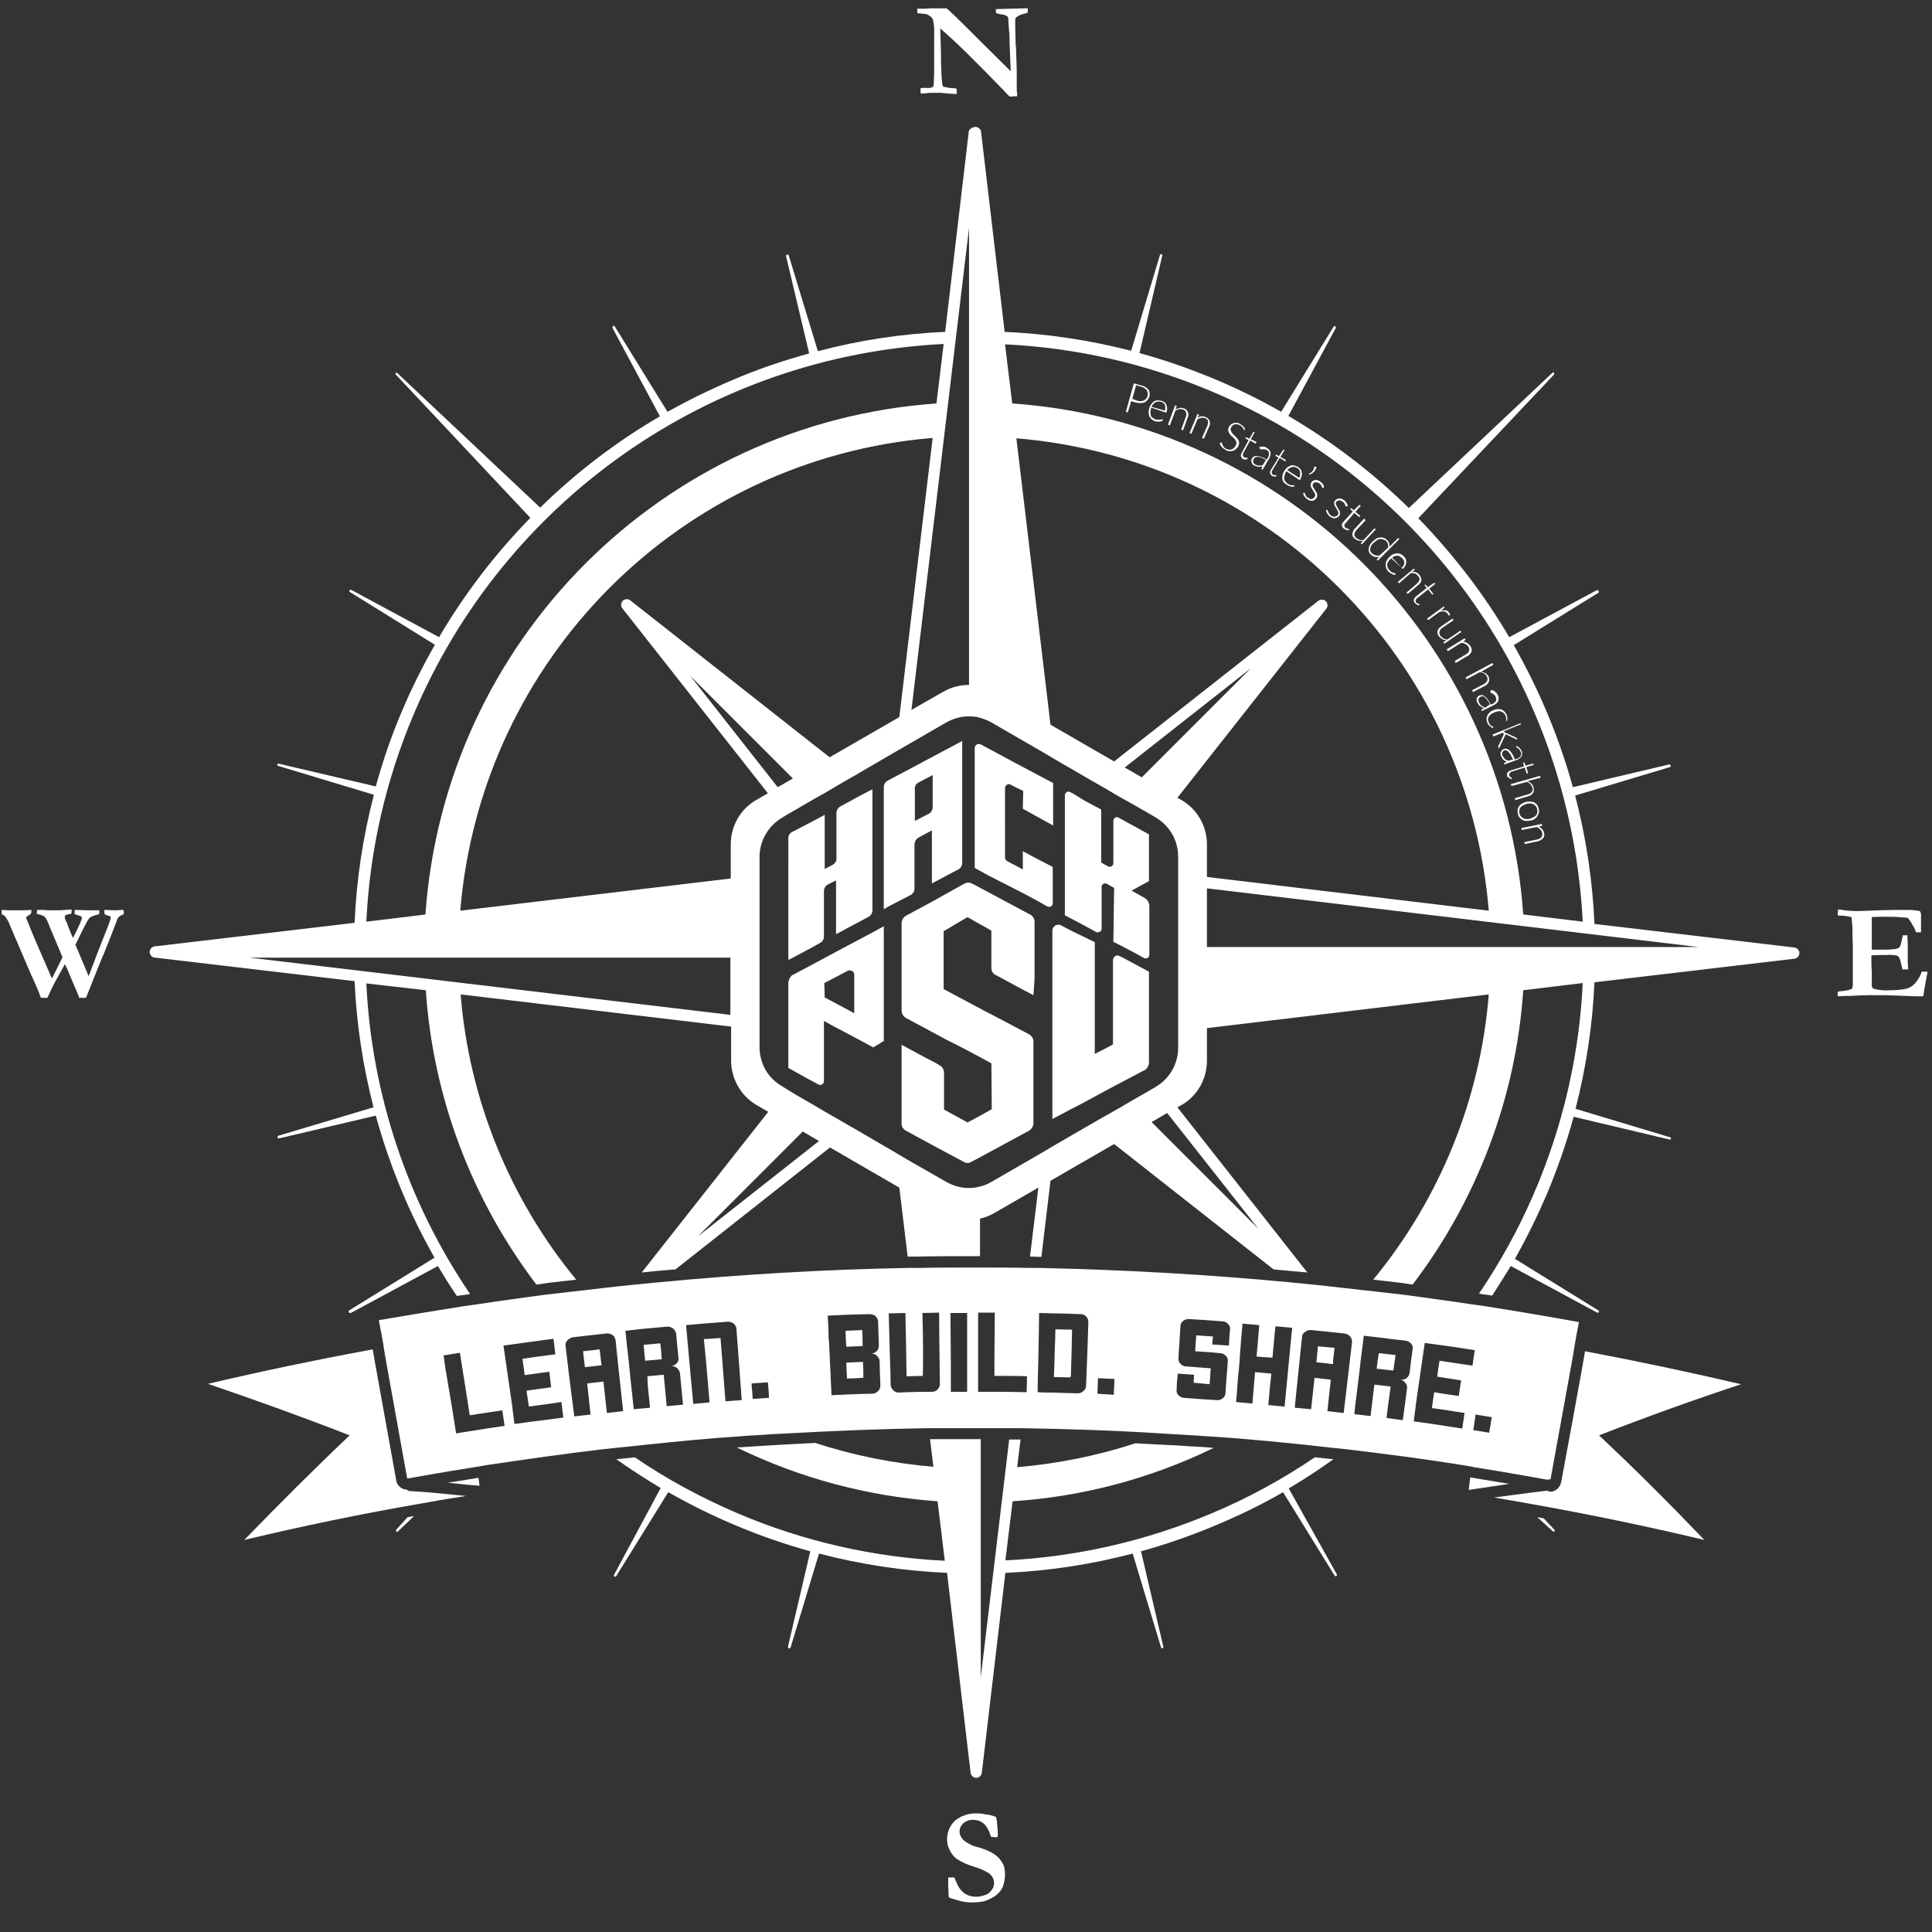 <?xml version="1.0" encoding="utf-8"?>
<!-- Generator: Adobe Illustrator 21.1.0, SVG Export Plug-In . SVG Version: 6.00 Build 0)  -->
<svg version="1.1" id="Layer_1" xmlns="http://www.w3.org/2000/svg" xmlns:xlink="http://www.w3.org/1999/xlink" x="0px" y="0px"
	 viewBox="0 0 510 510" style="enable-background:new 0 0 510 510;" xml:space="preserve">
<rect x="0" y="0" width="510" height="510" fill="#333333" stroke="none"/>
<style type="text/css">
	.st0{fill:#FFFFFF;}
	.st1{fill:none;}
	.st2{fill-opacity:0;}
</style>
<g>
	<title>Artboard 1emblem</title>
	<path class="st0" d="M242.2,3.5l-0.1-1.2h2c0.7,0,1.2-0.1,1.5-0.1h1.2h0.4h1.1h1.1h0.5c1.8,1.6,3.3,3.1,4.4,4.2s5.3,5.3,12.5,12.4
		v-0.4l-0.1-2c0-1.2-0.1-2.1-0.1-2.8s-0.1-1.5-0.1-2.5s0-1.8-0.1-2.6c-0.1-1.5-0.2-2.4-0.2-2.7c0-0.5,0-1-0.2-1.4
		c-0.5-0.4-1.1-0.6-1.7-0.6c-0.5-0.1-1-0.2-1.4-0.4v-1h0.3l3.5-0.1l3.9-0.1h0.7v1.1c-0.3,0.1-0.5,0.2-0.8,0.3
		c-0.4,0.1-0.9,0.2-1.3,0.4c-0.4,0.2-0.7,0.4-1,0.6C268.1,4.8,268,5,268,5.2c0,0.1,0,0.3,0,0.7c0,0.2,0,0.7,0,1.5c0,1.7,0.1,3,0.1,4
		c0,0.3,0,0.7,0.1,1.1l0.2,6.2c0,0.4,0,0.7,0,0.9v2.2v0.9v1c0,0.5,0.1,0.8,0.1,0.9v0.8l-2,0.1l-2.1-2.2l-4.2-4.3l-3-3l-2.2-2.2
		c-1.4-1.4-2.7-2.6-3.9-3.7l-2.9-2.6l0.2,6.5c0,0.4,0,0.8,0,1.2v1.2l0.1,2.3c0,1,0.1,2,0.2,3.1c0,0.2,0,0.4,0.1,0.6s0.1,0.4,0.2,0.5
		c1,0.2,2,0.4,3,0.4l0.5,0.1l0.1,1.4h-0.7c-0.4,0-1.6-0.1-3.6-0.3c-1.9,0-3.1,0-3.7,0.1l-1,0.1c-0.2,0-0.4,0-0.6-0.1
		c0-0.3,0-0.5,0-0.7s0-0.3,0-0.6c0.3-0.1,0.5-0.1,0.8-0.1h0.7c0.6,0.1,1.2,0,1.7-0.2c0.2-0.1,0.3-0.5,0.3-1.2c0.1-1.9,0.1-3,0.1-3.4
		v-1v-5.7V8.1c0-1-0.1-1.9-0.3-2.8c-0.1-0.3-0.2-0.5-0.4-0.7c-0.4-0.4-0.9-0.7-1.4-0.9C243.8,3.7,243,3.5,242.2,3.5z"/>
	<path class="st0" d="M262.9,479.6c0.2,0.6,0.3,1.2,0.3,1.8c0.1,0.9,0.2,1.9,0.2,2.8c0,0.2,0,0.5-0.1,0.7l-0.2,0.1l-1.3-0.1h-0.2
		c-0.3-1.1-0.8-2.2-1.5-3.1c-0.8-0.9-1.9-1.4-3.1-1.4c-1-0.1-2,0.3-2.7,0.9s-1,1.4-1,2.2c0,0.8,0.4,1.6,1,2.2c1.2,1,2.6,1.7,4.2,2
		c0.9,0.3,1.8,0.6,2.6,1c0.9,0.4,1.6,0.9,2.3,1.5c0.6,0.6,1.1,1.3,1.5,2.1c0.3,0.8,0.4,1.7,0.4,2.5c0,1.1-0.2,2.2-0.6,3.3
		c-0.3,0.6-0.6,1.1-1.1,1.6s-1,0.9-1.6,1.2c-0.7,0.4-1.5,0.8-2.3,1c-1,0.2-2,0.3-3,0.3c-1,0-2-0.1-2.9-0.3l-2.1-0.6
		c-0.4-0.1-0.8-0.2-1.1-0.4c-0.1-0.1-0.2-0.2-0.2-0.4v-0.2c0-0.1,0-0.9-0.1-2.4c0-0.8,0-1.3,0-1.6v-0.7h1.6c0.6,1.3,0.9,2.1,1.1,2.4
		c0.3,0.5,0.7,1,1.2,1.5c0.5,0.4,1,0.7,1.6,0.9c0.6,0.2,1.3,0.3,2,0.3c0.7,0,1.4-0.2,2.1-0.4c0.7-0.2,1.4-0.7,1.8-1.3
		c1.1-1.3,0.9-3.2-0.4-4.3l-0.1-0.1c-1.2-0.8-2.6-1.4-4-1.8c-1.6-0.5-3.1-1.1-4.5-2c-0.9-0.6-1.5-1.4-2-2.4
		c-0.5-0.9-0.7-1.9-0.7-2.9c0-1.8,0.7-3.5,2-4.8c1.6-1.4,3.8-2.1,5.9-2c0.8,0,1.7,0.1,2.5,0.3C261.1,479,262,479.3,262.9,479.6z"/>
	<path class="st0" d="M0.5,241.4l-0.1-1.1c0.1-0.1,0.2-0.1,0.3-0.1c1,0.1,1.9,0.1,2.9,0.1h0.8c0.4,0,0.9,0,1.5,0l2.3-0.1
		c0.1,0,0.1,0.1,0.1,0.2l-0.1,0.8c-0.2,0.1-0.4,0.3-0.6,0.4c-0.5,0.3-0.7,0.5-0.7,0.6c0,0.2,0.1,0.4,0.2,0.6
		c0.1,0.2,0.2,0.5,0.3,0.7c0.2,0.6,0.8,2,1.7,4.2l4.6,10.6c0.6-1.1,1.5-3,2.8-5.6l-2.6-6.2c-0.5-1.2-0.9-2.1-1.2-2.9
		c-0.1-0.2-0.2-0.5-0.3-0.7c-0.1-0.2-0.2-0.3-0.3-0.5c-0.1-0.2-0.3-0.4-0.6-0.6c-0.6-0.3-1.2-0.4-1.8-0.6l0.1-1c0.4,0,0.9,0,1.6,0
		c0.9,0.1,1.6,0.1,1.8,0.1h2.5l3-0.2c0.1,0,0.2,0,0.2,0v0.6v0.2c0,0.1,0,0.2-0.1,0.3c-0.3,0.1-0.6,0.1-0.9,0.2
		c-0.2,0-0.5,0.1-0.6,0.2c-0.1,0.1-0.2,0.2-0.2,0.4c0,0.5,0.2,0.9,0.4,1.3c0.2,0.3,0.3,0.7,0.4,1c0.6,1.5,1,2.6,1.4,3.3l1.2-2.5
		c0.4-0.8,0.8-1.7,1.1-2.6c0-0.1,0-0.2,0-0.3v-0.1c-0.1-0.1-0.2-0.2-0.4-0.3c-0.5-0.2-1-0.3-1.5-0.5c0-0.2,0-0.3,0-0.5
		s0-0.4,0.1-0.6c0.4,0,1.5,0,3.3,0.1c1.1,0,1.8,0,2,0h1.1v0.1v0.8v0.1c-0.8,0.2-1.5,0.4-2.3,0.8c-0.3,0.2-0.5,0.5-0.7,0.8
		c-0.6,1-1.7,3.2-3.3,6.5l0.1,0.2l1.1,2.6l1.9,4.5c0.2,0.5,0.3,0.8,0.4,1l2.2-5.8l3.1-7.9l0.5-1.5c0-0.1,0-0.2,0-0.3v-0.3
		c-0.4-0.1-0.7-0.2-1-0.3c-0.2-0.1-0.4-0.2-0.6-0.3c0-0.4-0.1-0.6-0.1-0.7c0-0.1,0.1-0.3,0.1-0.4h0.3l2.6,0.1l1.7-0.1h0.4
		c0,0.2,0.1,0.4,0.1,0.6c0,0.2,0,0.4-0.1,0.5c-0.1,0.1-0.2,0.2-0.4,0.2c-0.4,0.2-0.7,0.4-1,0.7c-0.2,0.4-0.4,0.8-0.5,1.2
		c-1,2.7-2.1,5.4-3.1,7.9c-1.1,2.5-2.7,6.6-4.9,12.1h-1.8c-0.1-0.4-0.2-0.7-0.4-1.1c-0.3-0.8-0.5-1.2-0.6-1.4l-1.9-4.5
		c-0.2-0.6-0.5-1.1-0.8-1.7c0-0.1-0.1-0.1-0.1-0.2c0,0.1-0.6,1.2-1.9,3.5s-2.1,4.1-2.7,5.4h-1.7c-0.7-2-1.6-4-2.5-5.9l-5.7-13.3
		c-0.3-0.9-0.8-1.7-1.3-2.4c-0.2-0.1-0.3-0.2-0.5-0.3L0.5,241.4z"/>
	<path class="st0" d="M485.2,240.1c0.7,0,1.2,0.1,1.7,0.2c1.1,0.1,2.1,0.2,3.2,0.2c0.4,0,1.5,0,3.2-0.1c2.6-0.1,5-0.2,7.1-0.2h3.2
		c1.1,0,2.1,0.1,3.2,0.3c0.2,0.3,0.3,0.6,0.3,1v3.6v0.7c0,0.1,0,0.2,0,0.3h-0.7h-0.6c-0.1-0.2-0.2-0.6-0.4-1l-0.7-1.2
		c-0.3-0.6-0.7-1.1-1.1-1.6c-0.4-0.1-0.7-0.1-1.1-0.1c-0.1,0-0.5,0-1.1-0.1c-1.1-0.1-2.3-0.1-3.5-0.1c-1.4,0-2.7,0-3.8,0.1
		c0,0.3,0,1.4,0,3.5v3v2.1c0.3,0,0.5,0,0.8,0c2.1,0,3.6,0,4.5-0.1c0.6,0,1.1-0.1,1.7-0.3c0.3-0.2,0.5-0.5,0.6-0.8s0.3-1.1,0.6-2.6
		h0.2h1c0,1,0.1,1.8,0.1,2.4c0,1.2,0,2,0,2.4s0,0.6,0,0.8s0,0.8,0,1.5s0.1,1.2,0.1,1.5v0.4h-1.5c0-0.2-0.1-0.6-0.3-1.2
		c-0.1-0.7-0.3-1.4-0.6-2c-0.2-0.2-0.4-0.4-0.7-0.5c-0.9-0.1-1.7-0.2-2.6-0.1c-1.3,0-2.7,0-4,0.1v0.6c0,1.4,0,2.6,0.1,3.5v3.8
		c0,0.4,0.1,0.7,0.5,0.9c1.4,0.4,2.9,0.5,4.4,0.4c1.4,0,2.8-0.1,4.2-0.4c0.8-0.2,1.5-0.6,2.1-1.2c0.9-0.9,1.6-2.1,2-3.3
		c0.4,0,0.7,0,0.9,0h0.6c0,0.3-0.1,0.5-0.1,0.7l-0.1,0.5L508,261l-0.3,2c-0.8,0-1.4,0-1.8,0c-0.7,0-2.4-0.1-5.3-0.2
		c-2-0.1-4.4-0.1-7.2-0.1c-1.4,0-3.1,0.1-5.2,0.2h-1l-2.1,0.1v-1.2c0.4-0.1,0.9-0.2,1.3-0.2c0.9-0.1,1.7-0.2,2.5-0.6
		c0.1-0.4,0.2-0.8,0.2-1.3c0-0.2,0-0.5,0-1v-0.5v-6.6v-2l-0.1-2.8v-2l-0.2-2.2c0-0.1,0-0.2,0-0.4c-0.1-0.1-0.3-0.2-0.5-0.2l-0.5-0.1
		c-0.6-0.1-1.3-0.2-1.9-0.2c-0.2,0-0.5,0-0.8-0.1L485.2,240.1z"/>
	<path class="st0" d="M301.4,101.8c0.7,0.1,1.4,0.6,1.8,1.1c0.3,0.5,0.4,1.2,0.2,1.8c-0.1,0.3-0.2,0.6-0.5,0.9
		c-0.2,0.2-0.4,0.4-0.7,0.6c-0.3,0.1-0.7,0.2-1,0.2c-0.4,0-0.8,0-1.2-0.1l-1.4-0.4l-0.9,3l-0.5-0.2l2.1-7.5L301.4,101.8z
		 M300.3,105.8c0.3,0.1,0.6,0.1,0.9,0.1s0.5-0.1,0.8-0.2c0.2-0.1,0.4-0.3,0.6-0.5s0.3-0.4,0.3-0.7c0.2-0.5,0.1-1-0.2-1.5
		c-0.4-0.5-0.9-0.8-1.4-0.9l-1.4-0.4l-1,3.6L300.3,105.8z"/>
	<path class="st0" d="M303.9,107.6L303.9,107.6c-0.1,0.4-0.2,0.8-0.2,1.2c0,0.3,0,0.6,0.1,0.9s0.3,0.5,0.5,0.6
		c0.2,0.2,0.5,0.3,0.7,0.4s0.5,0.1,0.7,0.1s0.4,0,0.5,0l0.4-0.1c0.1,0,0.1,0,0.2,0c0,0,0.1,0,0.1,0.1l0.1,0.2
		c-0.1,0.1-0.3,0.1-0.4,0.2c-0.2,0-0.4,0.1-0.5,0.1c-0.2,0-0.4,0-0.6,0s-0.4-0.1-0.6-0.1c-0.3-0.1-0.6-0.3-0.9-0.5
		c-0.2-0.2-0.4-0.5-0.6-0.8c-0.1-0.3-0.2-0.7-0.2-1c0-0.4,0.1-0.8,0.2-1.2c0.1-0.4,0.3-0.7,0.5-1s0.4-0.5,0.7-0.7
		c0.3-0.2,0.6-0.3,0.9-0.3c0.4,0,0.7,0,1.1,0.1c0.3,0.1,0.5,0.2,0.8,0.4c0.2,0.2,0.4,0.4,0.5,0.7c0.1,0.3,0.2,0.6,0.2,0.9
		s0,0.7-0.2,1c0,0.1,0,0.1-0.1,0.1h-0.1L303.9,107.6z M307.5,108.4c0.1-0.3,0.1-0.5,0.1-0.8c0-0.2,0-0.5-0.1-0.7s-0.2-0.4-0.4-0.5
		c-0.2-0.2-0.4-0.3-0.6-0.3c-0.2-0.1-0.5-0.1-0.8-0.1c-0.2,0-0.5,0.1-0.7,0.2s-0.4,0.3-0.6,0.5s-0.3,0.4-0.4,0.7L307.5,108.4z"/>
	<path class="st0" d="M310.3,108.1c0.3-0.2,0.7-0.3,1.1-0.4s0.8,0,1.1,0.1c0.3,0.1,0.5,0.2,0.7,0.4c0.2,0.2,0.3,0.4,0.4,0.6
		s0.1,0.5,0.1,0.7c0,0.3-0.1,0.6-0.2,0.8l-1.2,3.3l-0.5-0.2l1.2-3.3c0.2-0.4,0.2-0.8,0.1-1.2c-0.1-0.4-0.5-0.7-0.8-0.8
		c-0.3-0.1-0.7-0.2-1-0.1c-0.4,0.1-0.7,0.2-1,0.4l-1.5,3.9l-0.5-0.2l1.9-5.1l0.3,0.1c0.1,0,0.1,0.1,0.1,0.2l0,0L310.3,108.1z"/>
	<path class="st0" d="M316,110.3c0.3-0.2,0.7-0.3,1.1-0.4c0.4,0,0.8,0,1.1,0.2c0.3,0.1,0.5,0.2,0.7,0.4c0.2,0.2,0.3,0.4,0.4,0.6
		s0.1,0.5,0.1,0.7c0,0.3-0.1,0.6-0.2,0.8l-1.4,3.2l-0.5-0.2l1.4-3.2c0.2-0.4,0.2-0.8,0.2-1.2c-0.1-0.4-0.4-0.7-0.8-0.8
		c-0.3-0.1-0.7-0.2-1-0.1c-0.4,0.1-0.7,0.2-1,0.4l-1.6,3.8l-0.5-0.2l2.1-5l0.3,0.1c0.1,0,0.1,0.1,0.1,0.2L316,110.3z"/>
	<path class="st0" d="M328.6,113.5c-0.1,0-0.1,0-0.2,0s-0.1-0.1-0.1-0.2c-0.1-0.1-0.1-0.2-0.2-0.3c-0.1-0.2-0.2-0.3-0.3-0.4
		c-0.2-0.2-0.4-0.3-0.6-0.4s-0.5-0.2-0.7-0.2c-0.4-0.1-0.8,0.1-1.1,0.3c-0.1,0.1-0.3,0.3-0.4,0.5s-0.2,0.4-0.1,0.7
		c0,0.2,0.1,0.4,0.2,0.6s0.3,0.4,0.4,0.5l0.5,0.5c0.2,0.2,0.4,0.4,0.5,0.5c0.2,0.2,0.3,0.4,0.4,0.6s0.2,0.4,0.2,0.7
		c0,0.3-0.1,0.5-0.2,0.8s-0.3,0.5-0.6,0.8c-0.2,0.2-0.5,0.4-0.8,0.5s-0.6,0.1-0.9,0.1c-0.4,0-0.7-0.1-1-0.3
		c-0.4-0.2-0.8-0.5-1.1-0.8c-0.3-0.3-0.4-0.7-0.5-1.1l0.2-0.1c0.1,0,0.1,0,0.2,0l0.1,0.1l0.1,0.2c0,0.1,0.1,0.2,0.1,0.3
		c0.1,0.1,0.1,0.2,0.2,0.4c0.1,0.1,0.2,0.2,0.3,0.4c0.2,0.1,0.3,0.2,0.5,0.3c0.3,0.1,0.5,0.2,0.8,0.2c0.2,0,0.5,0,0.7-0.1
		s0.4-0.2,0.6-0.4c0.2-0.2,0.3-0.4,0.4-0.6s0.2-0.4,0.2-0.7c0-0.2-0.1-0.4-0.2-0.6s-0.3-0.4-0.4-0.5c-0.2-0.2-0.3-0.4-0.5-0.5
		s-0.4-0.4-0.5-0.5c-0.2-0.2-0.3-0.4-0.4-0.6s-0.2-0.5-0.2-0.7c0-0.3,0.1-0.6,0.2-0.8c0.1-0.2,0.3-0.4,0.5-0.6s0.4-0.3,0.7-0.4
		c0.3-0.1,0.6-0.1,0.8-0.1c0.3,0,0.6,0.1,0.9,0.3c0.3,0.2,0.6,0.4,0.9,0.6c0.2,0.3,0.4,0.6,0.5,0.9L328.6,113.5z"/>
	<path class="st0" d="M328.2,121.2c-0.3-0.1-0.5-0.4-0.6-0.7c-0.1-0.3,0-0.7,0.2-1l1.8-3.3l-0.7-0.4c0,0-0.1,0-0.1-0.1v-0.1l0.1-0.2
		l0.9,0.4l1-1.7c0,0,0,0,0.1-0.1h0.1l0.2,0.1l-1,1.8l1.5,0.8l-0.2,0.4l-1.5-0.8l-1.8,3.3c-0.1,0.1-0.1,0.2-0.1,0.4
		c0,0.1,0,0.2,0,0.3c0,0.1,0.1,0.2,0.1,0.2c0.1,0.1,0.2,0.1,0.2,0.2c0.1,0.1,0.2,0.1,0.3,0.1h0.3h0.2h0.1v0.1v0.3
		c-0.2,0.1-0.4,0.1-0.6,0.1C328.5,121.3,328.4,121.3,328.2,121.2z"/>
	<path class="st0" d="M332.4,118c0.4-0.1,0.7-0.1,1.1-0.1s0.7,0.2,1,0.4c0.2,0.1,0.4,0.3,0.6,0.5c0.1,0.2,0.2,0.4,0.3,0.6
		c0,0.2,0,0.5,0,0.7c-0.1,0.3-0.2,0.5-0.3,0.8l-1.8,3.1l-0.2-0.1c-0.1,0-0.1-0.1-0.1-0.2l0.3-0.6l-0.6,0.1c-0.2,0-0.4,0-0.5,0
		c-0.2,0-0.4,0-0.5-0.1c-0.2-0.1-0.4-0.1-0.6-0.2s-0.3-0.2-0.4-0.3c-0.1-0.1-0.2-0.3-0.3-0.5c-0.1-0.2-0.1-0.4-0.1-0.5
		c0-0.2,0.1-0.4,0.2-0.6s0.3-0.4,0.5-0.5c0.3-0.1,0.5-0.2,0.8-0.1c0.4,0,0.8,0.1,1.1,0.2c0.5,0.2,1,0.4,1.5,0.7l0.3-0.5
		c0.2-0.3,0.3-0.8,0.3-1.2c-0.1-0.4-0.3-0.7-0.6-0.8c-0.2-0.1-0.4-0.2-0.6-0.2s-0.4,0-0.5,0h-0.4c-0.1,0-0.2,0-0.2,0s-0.1,0-0.1-0.1
		v-0.1L332.4,118z M334.2,121.4c-0.4-0.2-0.8-0.4-1.2-0.6c-0.3-0.1-0.6-0.2-0.9-0.2c-0.2,0-0.5,0-0.7,0.1s-0.3,0.2-0.4,0.4
		c-0.1,0.1-0.1,0.3-0.2,0.5c0,0.1,0,0.3,0,0.4s0.1,0.2,0.2,0.3c0.1,0.1,0.2,0.2,0.3,0.3c0.2,0.1,0.4,0.2,0.5,0.2
		c0.2,0.1,0.4,0.1,0.5,0.1c0.2,0,0.3,0,0.5,0s0.4-0.1,0.5-0.1L334.2,121.4z"/>
	<path class="st0" d="M335.9,125.7c-0.3-0.2-0.5-0.4-0.6-0.7c-0.1-0.4,0-0.7,0.2-1l2-3.2l-0.7-0.4c0,0-0.1,0-0.1-0.1v-0.1l0.1-0.2
		l0.8,0.4l1.1-1.6c0,0,0,0,0.1-0.1h0.1l0.2,0.1l-1.1,1.8l1.5,0.9l-0.2,0.3l-1.5-0.9l-1.9,3.2c-0.1,0.1-0.1,0.2-0.2,0.4
		c0,0.1,0,0.2,0,0.3c0,0.1,0.1,0.2,0.1,0.3c0.1,0.1,0.1,0.1,0.2,0.2s0.2,0.1,0.3,0.1h0.3h0.2c0.1,0,0.1,0,0.1,0v0.1v0.3
		c-0.2,0-0.4,0-0.6,0C336.4,125.8,336.1,125.7,335.9,125.7z"/>
	<path class="st0" d="M339.6,124.4L339.6,124.4c-0.3,0.4-0.4,0.7-0.5,1.1c-0.1,0.3-0.1,0.6-0.1,0.9s0.1,0.5,0.3,0.7
		c0.2,0.2,0.4,0.4,0.6,0.6c0.2,0.1,0.4,0.2,0.6,0.3c0.2,0.1,0.4,0.1,0.5,0.1s0.3,0,0.4,0s0.1,0,0.2,0l0.1,0.1v0.2
		c-0.1,0-0.3,0.1-0.5,0.1s-0.4,0-0.5-0.1c-0.2,0-0.4-0.1-0.6-0.2c-0.2-0.1-0.4-0.2-0.5-0.3c-0.3-0.2-0.6-0.4-0.8-0.7
		c-0.2-0.3-0.3-0.6-0.3-0.9s0-0.7,0.1-1c0.1-0.4,0.3-0.8,0.5-1.1c0.2-0.3,0.4-0.6,0.7-0.8c0.3-0.2,0.6-0.4,0.9-0.5s0.7-0.1,1,0
		c0.4,0.1,0.7,0.2,1,0.4c0.2,0.2,0.5,0.4,0.6,0.6c0.2,0.2,0.3,0.5,0.3,0.8c0.1,0.3,0.1,0.6,0,0.9s-0.2,0.7-0.4,1
		c0,0.1-0.1,0.1-0.1,0.1H343L339.6,124.4z M342.9,126.1c0.2-0.2,0.3-0.5,0.3-0.7s0-0.5,0-0.7s-0.1-0.4-0.2-0.6s-0.3-0.4-0.5-0.5
		s-0.4-0.3-0.7-0.3c-0.2-0.1-0.5-0.1-0.7,0s-0.5,0.1-0.7,0.3c-0.2,0.1-0.4,0.3-0.6,0.5L342.9,126.1z"/>
	<path class="st0" d="M347.5,123.2c0,0.3-0.1,0.5-0.2,0.7s-0.2,0.4-0.4,0.6c-0.2,0.2-0.4,0.3-0.6,0.5c-0.2,0.1-0.5,0.2-0.7,0.3
		l-0.1-0.2V125c0,0,0,0,0.1,0c0.2-0.1,0.4-0.1,0.5-0.3c0.3-0.2,0.6-0.6,0.7-0.9c0.1-0.2,0.1-0.4,0.1-0.5s0.1-0.2,0.2-0.1H347.5z"/>
	<path class="st0" d="M349.3,128.8c0,0-0.1,0-0.2,0l-0.1-0.1c0-0.1-0.1-0.2-0.1-0.3c-0.1-0.1-0.1-0.2-0.2-0.4
		c-0.1-0.1-0.3-0.3-0.4-0.4s-0.3-0.2-0.5-0.2s-0.3-0.1-0.5-0.1c-0.1,0-0.3,0-0.4,0.1s-0.2,0.2-0.3,0.3c-0.1,0.1-0.1,0.3-0.1,0.4
		c0,0.2,0,0.3,0.1,0.4c0.1,0.2,0.2,0.3,0.3,0.5c0.1,0.2,0.2,0.3,0.3,0.5s0.2,0.3,0.3,0.5c0.1,0.2,0.2,0.3,0.2,0.5s0,0.3,0,0.5
		s-0.1,0.4-0.2,0.5c-0.1,0.2-0.3,0.3-0.5,0.5c-0.2,0.1-0.4,0.2-0.6,0.2s-0.5,0-0.7-0.1c-0.3-0.1-0.5-0.2-0.7-0.4
		c-0.3-0.2-0.5-0.4-0.7-0.7s-0.3-0.5-0.3-0.8l0.2-0.1h0.1h0.1c0,0,0.1,0.1,0.1,0.2c0,0.1,0.1,0.2,0.1,0.3c0.1,0.1,0.1,0.3,0.2,0.4
		c0.1,0.2,0.3,0.3,0.5,0.4c0.2,0.1,0.4,0.2,0.5,0.3c0.2,0.1,0.3,0.1,0.5,0c0.2,0,0.3-0.1,0.4-0.2c0.1-0.1,0.3-0.2,0.3-0.3
		c0.1-0.1,0.2-0.3,0.2-0.4c0-0.2,0-0.3-0.1-0.5s-0.2-0.3-0.3-0.5l-0.3-0.5c-0.1-0.2-0.2-0.3-0.3-0.5c-0.1-0.2-0.2-0.3-0.2-0.5
		s0-0.3,0-0.5s0.1-0.4,0.2-0.5c0.1-0.2,0.3-0.3,0.4-0.4c0.2-0.1,0.4-0.1,0.6-0.2c0.2,0,0.4,0,0.7,0.1c0.2,0.1,0.5,0.2,0.7,0.4
		c0.2,0.2,0.5,0.4,0.6,0.6c0.2,0.2,0.3,0.5,0.3,0.8L349.3,128.8z"/>
	<path class="st0" d="M355.4,133.7h-0.1l-0.1-0.1c0-0.1-0.1-0.2-0.1-0.3c-0.1-0.1-0.1-0.3-0.2-0.4c-0.1-0.2-0.2-0.3-0.4-0.4
		c-0.1-0.1-0.3-0.2-0.5-0.3s-0.3-0.1-0.5-0.1c-0.1,0-0.3,0-0.4,0.1s-0.2,0.1-0.3,0.2c-0.1,0.1-0.2,0.3-0.2,0.4c0,0.2,0,0.3,0.1,0.4
		c0.1,0.2,0.1,0.3,0.2,0.5l0.3,0.5c0.1,0.2,0.2,0.3,0.3,0.5c0.1,0.2,0.2,0.3,0.2,0.5s0,0.3,0,0.5s-0.1,0.4-0.2,0.5
		c-0.1,0.2-0.3,0.3-0.5,0.4c-0.2,0.1-0.4,0.2-0.6,0.2s-0.5,0-0.7-0.1c-0.3-0.1-0.5-0.2-0.7-0.4c-0.3-0.2-0.5-0.5-0.7-0.8
		c-0.1-0.3-0.2-0.5-0.3-0.8l0.2-0.1h0.1h0.1c0,0.1,0.1,0.1,0.1,0.2c0,0.1,0,0.2,0.1,0.3s0.1,0.3,0.2,0.4c0.1,0.2,0.3,0.3,0.4,0.5
		c0.2,0.1,0.3,0.2,0.5,0.3s0.3,0.1,0.5,0.1s0.3-0.1,0.5-0.1c0.1-0.1,0.3-0.2,0.4-0.3s0.2-0.3,0.2-0.4c0-0.2,0-0.3-0.1-0.5
		s-0.1-0.3-0.2-0.5l-0.3-0.5c-0.1-0.2-0.2-0.3-0.3-0.5c-0.1-0.2-0.2-0.3-0.2-0.5s0-0.3,0-0.5s0.1-0.4,0.3-0.5
		c0.1-0.2,0.3-0.3,0.5-0.4c0.2-0.1,0.4-0.1,0.6-0.1s0.4,0,0.6,0.1s0.5,0.2,0.7,0.4s0.4,0.4,0.6,0.7c0.1,0.2,0.2,0.5,0.3,0.8
		L355.4,133.7z"/>
	<path class="st0" d="M354.7,139.5c-0.3-0.2-0.4-0.5-0.5-0.8c0-0.3,0.1-0.7,0.4-0.9l2.5-2.8l-0.6-0.5v-0.1v-0.1l0.1-0.2l0.8,0.6
		l1.4-1.4h0.1h0.1l0.2,0.2l-1.4,1.6l1.3,1.1l-0.3,0.3l-1.3-1.1l-2.4,2.8c-0.1,0.1-0.2,0.2-0.2,0.3s0,0.2,0,0.3s0,0.2,0.1,0.3
		c0,0.1,0.1,0.2,0.2,0.2c0.1,0.1,0.2,0.1,0.3,0.2c0.1,0,0.2,0.1,0.3,0.1h0.2c0.1,0,0.1,0,0.1,0s0,0,0,0.1v0.3c-0.2,0-0.4,0-0.6-0.1
		C355.1,139.8,354.9,139.6,354.7,139.5z"/>
	<path class="st0" d="M363.2,139.7l-3.7,4l-0.2-0.2c-0.1-0.1-0.1-0.1,0-0.2l0,0l0.5-0.6c-0.4,0.1-0.8,0.1-1.2,0
		c-0.4-0.1-0.7-0.3-1-0.5c-0.2-0.2-0.4-0.4-0.5-0.6c-0.1-0.2-0.1-0.4-0.1-0.7c0-0.2,0.1-0.5,0.2-0.7c0.1-0.3,0.3-0.5,0.5-0.7
		l2.4-2.6l0.4,0.4l-2.4,2.6c-0.3,0.3-0.5,0.7-0.6,1.1c0,0.4,0.2,0.8,0.5,1s0.6,0.4,0.9,0.5c0.4,0.1,0.8,0.1,1.1,0l2.8-3L363.2,139.7
		z"/>
	<path class="st0" d="M369.4,142.3l-5.7,5.7l-0.2-0.2c-0.1-0.1-0.1-0.2,0-0.2l0,0l0.6-0.6c-0.4,0.1-0.8,0.1-1.2,0
		c-0.4-0.1-0.7-0.3-1-0.6c-0.5-0.4-0.7-1-0.6-1.6c0.1-0.7,0.5-1.4,1.1-1.9c0.3-0.3,0.6-0.5,0.9-0.7s0.6-0.3,1-0.3
		c0.3-0.1,0.7,0,1,0.1s0.6,0.3,0.9,0.6c0.2,0.2,0.4,0.5,0.5,0.8s0.1,0.6,0.1,0.9l2.3-2.3L369.4,142.3z M366.4,144.6
		c0.1-0.3,0.1-0.7,0-1s-0.3-0.5-0.5-0.8c-0.2-0.2-0.5-0.3-0.8-0.4c-0.3-0.1-0.5-0.1-0.8-0.1s-0.6,0.1-0.8,0.3
		c-0.3,0.2-0.5,0.4-0.8,0.6c-0.5,0.4-0.9,1-1,1.6c-0.1,0.5,0.1,1,0.5,1.3c0.2,0.2,0.6,0.4,0.9,0.5c0.4,0.1,0.7,0.1,1.1,0
		L366.4,144.6z"/>
	<path class="st0" d="M367.3,147.4L367.3,147.4c-0.4,0.2-0.6,0.5-0.8,0.8c-0.2,0.3-0.3,0.5-0.3,0.8s0,0.5,0.1,0.8s0.3,0.5,0.5,0.7
		s0.3,0.3,0.5,0.5c0.2,0.1,0.3,0.2,0.5,0.2l0.4,0.1c0.1,0,0.1,0,0.2,0.1v0.1v0.2c-0.2,0-0.3,0-0.5,0s-0.3-0.1-0.5-0.2
		c-0.2-0.1-0.3-0.2-0.5-0.3s-0.3-0.3-0.5-0.4c-0.2-0.3-0.4-0.6-0.5-0.9c-0.1-0.3-0.2-0.7-0.1-1c0-0.4,0.1-0.7,0.3-1
		c0.2-0.4,0.5-0.7,0.8-1s0.6-0.5,0.9-0.6s0.6-0.2,1-0.2c0.3,0,0.7,0,1,0.2c0.3,0.1,0.6,0.4,0.8,0.6c0.2,0.2,0.4,0.5,0.5,0.7
		c0.1,0.3,0.1,0.5,0.1,0.8s-0.1,0.6-0.2,0.9c-0.2,0.3-0.4,0.6-0.6,0.8l-0.1,0.1c0,0-0.1,0-0.1-0.1L367.3,147.4z M370,149.9
		c0.2-0.2,0.4-0.4,0.5-0.6c0.1-0.2,0.2-0.4,0.2-0.7c0-0.2,0-0.4-0.1-0.6c-0.1-0.2-0.2-0.4-0.4-0.6c-0.2-0.2-0.4-0.3-0.6-0.5
		c-0.2-0.1-0.4-0.2-0.7-0.2c-0.2,0-0.5,0-0.7,0.1c-0.3,0.1-0.5,0.2-0.7,0.4L370,149.9z"/>
	<path class="st0" d="M372.6,150.9c0.4,0,0.8,0,1.2,0.2c0.4,0.1,0.7,0.4,0.9,0.7c0.2,0.2,0.3,0.4,0.4,0.7c0.1,0.2,0.1,0.5,0.1,0.7
		s-0.1,0.5-0.3,0.7c-0.2,0.2-0.4,0.5-0.6,0.6l-2.7,2.3l-0.3-0.4l2.7-2.3c0.3-0.3,0.6-0.6,0.7-1s-0.1-0.8-0.4-1.1
		c-0.2-0.3-0.5-0.5-0.8-0.6c-0.4-0.1-0.7-0.2-1.1-0.1l-3.1,2.7l-0.3-0.4l4.2-3.5l0.2,0.2c0.1,0.1,0.1,0.2,0,0.2L372.6,150.9z"/>
	<path class="st0" d="M373.5,159.2c-0.2-0.2-0.3-0.6-0.3-0.9c0.1-0.3,0.3-0.6,0.5-0.8l2.9-2.3l-0.5-0.6v-0.1v-0.1l0.2-0.1l0.6,0.7
		l1.6-1.1h0.1h0.1l0.2,0.2l-1.6,1.3l1.1,1.4l-0.3,0.2l-1.1-1.4l-2.9,2.3c-0.1,0.1-0.2,0.2-0.3,0.3c-0.1,0.1-0.1,0.2-0.1,0.3
		s0,0.2,0,0.3s0.1,0.2,0.2,0.3s0.2,0.2,0.3,0.2c0.1,0,0.2,0.1,0.2,0.1c0.1,0,0.1,0,0.2,0h0.1v0.1l-0.1,0.3c-0.2,0-0.4-0.1-0.6-0.2
		C373.8,159.4,373.6,159.3,373.5,159.2z"/>
	<path class="st0" d="M380.3,161.2c0.2-0.1,0.4-0.1,0.7-0.1c0.2,0,0.4,0,0.6,0s0.3,0.1,0.5,0.2c0.2,0.1,0.3,0.3,0.4,0.4
		c0.1,0.1,0.1,0.2,0.2,0.3c0,0.1,0.1,0.2,0.1,0.3l-0.3,0.2h-0.1l-0.1-0.2c0-0.1-0.1-0.2-0.2-0.3c-0.1-0.2-0.3-0.3-0.4-0.4
		c-0.2-0.1-0.3-0.2-0.5-0.2s-0.4,0-0.6,0s-0.5,0.1-0.7,0.2l-2.9,2.1l-0.3-0.4l4.4-3.2l0.2,0.2v0.1c0,0,0,0.1-0.1,0.1L380.3,161.2z"
		/>
	<path class="st0" d="M385.8,166.8l-4.5,3.1l-0.2-0.2c-0.1-0.1-0.1-0.2,0-0.2l0.7-0.5c-0.4,0-0.8-0.1-1.1-0.3
		c-0.3-0.2-0.6-0.4-0.9-0.8c-0.2-0.2-0.3-0.5-0.3-0.7c-0.1-0.2-0.1-0.5,0-0.7s0.2-0.5,0.3-0.6c0.2-0.2,0.4-0.4,0.7-0.6l2.9-2
		l0.3,0.4l-2.9,2c-0.4,0.2-0.7,0.6-0.8,1c-0.1,0.4,0,0.8,0.2,1.1s0.5,0.5,0.8,0.7s0.7,0.3,1.1,0.3l3.4-2.3L385.8,166.8z"/>
	<path class="st0" d="M386.3,169.4c0.4,0,0.8,0.2,1.1,0.4c0.3,0.2,0.6,0.5,0.8,0.8c0.1,0.2,0.2,0.5,0.3,0.8c0,0.2,0,0.5-0.1,0.7
		s-0.2,0.4-0.4,0.6c-0.2,0.2-0.4,0.4-0.7,0.5l-3,1.8l-0.3-0.5l3-1.8c0.4-0.2,0.7-0.5,0.8-0.9c0.1-0.4,0-0.8-0.2-1.1
		s-0.4-0.5-0.8-0.7c-0.3-0.2-0.7-0.3-1.1-0.3l-3.5,2.2l-0.3-0.5l4.7-2.9l0.2,0.2c0.1,0.1,0.1,0.1,0,0.2L386.3,169.4z"/>
	<path class="st0" d="M391,177.3c0.4,0.1,0.7,0.2,1.1,0.4c0.3,0.2,0.6,0.5,0.8,0.8c0.1,0.2,0.2,0.5,0.2,0.8c0,0.2,0,0.5-0.1,0.7
		s-0.2,0.4-0.4,0.6c-0.2,0.2-0.4,0.4-0.7,0.5l-3.1,1.6l-0.2-0.5l3.1-1.6c0.4-0.2,0.7-0.5,0.9-0.9c0.1-0.4,0.1-0.8-0.1-1.1
		s-0.4-0.6-0.7-0.8c-0.3-0.2-0.7-0.3-1.1-0.4l-3.6,1.9l-0.2-0.5l7.1-3.8l0.2,0.5L391,177.3z"/>
	<path class="st0" d="M393.7,182.1c0.4,0.1,0.7,0.3,1,0.5s0.5,0.5,0.7,0.9c0.1,0.2,0.2,0.5,0.2,0.8c0,0.2,0,0.5-0.1,0.7
		s-0.2,0.4-0.4,0.6c-0.2,0.2-0.4,0.3-0.7,0.5l-3.2,1.6l-0.1-0.2c-0.1-0.1-0.1-0.2,0-0.2l0.6-0.4c-0.2-0.1-0.4-0.1-0.5-0.2
		c-0.2-0.1-0.3-0.2-0.5-0.3c-0.1-0.1-0.3-0.2-0.4-0.4s-0.2-0.3-0.3-0.5c-0.1-0.2-0.1-0.3-0.2-0.5c0-0.2,0-0.4,0-0.5
		c0-0.2,0.1-0.3,0.2-0.5s0.3-0.3,0.5-0.4c0.2-0.1,0.4-0.1,0.7-0.1c0.3,0,0.5,0.2,0.7,0.3c0.3,0.2,0.6,0.5,0.8,0.8
		c0.3,0.4,0.6,0.9,0.8,1.4l0.5-0.2c0.4-0.2,0.7-0.4,0.9-0.8c0.1-0.3,0.1-0.7-0.1-1.1c-0.1-0.2-0.2-0.4-0.4-0.5
		c-0.1-0.1-0.3-0.2-0.4-0.3s-0.2-0.1-0.4-0.2c-0.1,0-0.1-0.1-0.2-0.1v-0.1v-0.1L393.7,182.1z M393.3,185.9c-0.2-0.4-0.4-0.8-0.7-1.1
		c-0.2-0.3-0.4-0.5-0.6-0.7s-0.4-0.3-0.6-0.3s-0.4,0-0.5,0.1c-0.2,0.1-0.3,0.2-0.4,0.3s-0.2,0.2-0.2,0.4c0,0.1,0,0.3,0,0.4
		c0,0.1,0.1,0.3,0.1,0.4c0.1,0.2,0.2,0.3,0.3,0.5c0.1,0.1,0.2,0.3,0.4,0.4c0.1,0.1,0.3,0.2,0.5,0.3s0.3,0.1,0.5,0.2L393.3,185.9z"/>
	<path class="st0" d="M397.7,190.4L397.7,190.4C397.6,190.4,397.6,190.4,397.7,190.4c-0.1-0.1-0.1-0.1-0.1-0.2c0-0.1,0-0.2,0-0.3
		s0-0.3,0-0.4c0-0.2-0.1-0.4-0.2-0.6c-0.1-0.3-0.3-0.5-0.5-0.7s-0.4-0.3-0.7-0.4c-0.3-0.1-0.6-0.1-0.8,0c-0.3,0-0.7,0.1-1,0.3
		c-0.3,0.1-0.6,0.3-0.9,0.5c-0.2,0.2-0.4,0.4-0.5,0.6c-0.1,0.2-0.2,0.5-0.2,0.7c0,0.3,0.1,0.5,0.2,0.8c0.1,0.2,0.2,0.4,0.3,0.6
		c0.1,0.1,0.2,0.2,0.4,0.3c0.1,0.1,0.2,0.1,0.3,0.2c0.1,0,0.1,0.1,0.2,0.1v0.1l-0.1,0.2c-0.1,0-0.3-0.1-0.4-0.2
		c-0.1-0.1-0.3-0.2-0.4-0.3s-0.3-0.3-0.4-0.4c-0.1-0.2-0.2-0.3-0.3-0.5c-0.1-0.3-0.2-0.7-0.2-1s0.1-0.6,0.2-0.9
		c0.1-0.3,0.4-0.6,0.6-0.8c0.3-0.3,0.6-0.5,1-0.6c0.4-0.2,0.7-0.3,1.1-0.3c0.3,0,0.7,0,1,0.1s0.6,0.3,0.8,0.5
		c0.5,0.5,0.8,1.1,0.8,1.8C397.9,189.9,397.9,190.2,397.7,190.4L397.7,190.4z"/>
	<path class="st0" d="M401.5,191.2L397,193l0.1,0.2c0,0,0,0.1,0.1,0.1c0,0,0.1,0.1,0.2,0.1l2.8,1.3c0.1,0,0.1,0,0.1,0.1l0.1,0.1
		l0.2,0.4l-3-1.4c-0.1,0-0.2-0.1-0.2-0.1c0,0.1,0,0.1,0,0.2c0,0.1,0,0.1-0.1,0.2l-1.6,3.4l-0.2-0.4v-0.1c0-0.1,0-0.1,0-0.1l1.4-3
		v-0.1v-0.1v-0.1v-0.1l-0.1-0.2l-2.6,1l-0.2-0.5l7.4-3L401.5,191.2z"/>
	<path class="st0" d="M400.2,196.8c0.3,0.2,0.6,0.4,0.9,0.6c0.3,0.3,0.4,0.6,0.6,0.9c0.1,0.2,0.1,0.5,0.1,0.8c0,0.2-0.1,0.5-0.2,0.6
		c-0.1,0.2-0.3,0.4-0.5,0.5c-0.2,0.2-0.5,0.3-0.7,0.4l-3.3,1.2l-0.1-0.2c0-0.1,0-0.2,0.1-0.2l0.6-0.3c-0.2-0.1-0.4-0.2-0.5-0.3
		c-0.2-0.1-0.3-0.2-0.4-0.3s-0.3-0.3-0.3-0.4c-0.1-0.2-0.2-0.4-0.3-0.6c-0.1-0.2-0.1-0.4-0.1-0.5c0-0.2,0-0.4,0.1-0.5
		c0.1-0.2,0.2-0.3,0.3-0.5c0.2-0.1,0.4-0.3,0.6-0.3c0.2-0.1,0.5-0.1,0.7,0c0.3,0.1,0.5,0.2,0.7,0.4c0.3,0.3,0.5,0.6,0.7,0.9
		c0.3,0.5,0.5,0.9,0.7,1.5l0.5-0.2c0.4-0.1,0.8-0.4,1-0.7s0.2-0.7,0.1-1c-0.1-0.2-0.2-0.4-0.3-0.6c-0.1-0.1-0.2-0.3-0.4-0.4
		c-0.1-0.1-0.2-0.1-0.3-0.2c-0.1,0-0.1-0.1-0.2-0.1v-0.1v-0.1L400.2,196.8z M399.4,200.5c-0.2-0.4-0.4-0.8-0.6-1.2
		c-0.2-0.3-0.3-0.5-0.6-0.8c-0.2-0.2-0.3-0.3-0.5-0.4c-0.2-0.1-0.4-0.1-0.5,0c-0.2,0-0.3,0.1-0.4,0.2c-0.1,0.1-0.2,0.2-0.2,0.3
		s-0.1,0.3-0.1,0.4c0,0.1,0,0.3,0.1,0.4c0.1,0.2,0.2,0.4,0.3,0.5c0.1,0.1,0.2,0.3,0.3,0.4c0.1,0.1,0.3,0.2,0.4,0.3l0.5,0.2
		L399.4,200.5z"/>
	<path class="st0" d="M397.9,204.9c-0.1-0.3-0.1-0.6,0-0.9c0.2-0.3,0.5-0.5,0.8-0.6l3.6-1.1l-0.2-0.8v-0.1c0,0,0-0.1,0.1-0.1
		l0.2-0.1l0.3,0.9l1.9-0.5h0.1c0,0,0.1,0,0.1,0.1l0.1,0.2l-2,0.6l0.5,1.6l-0.4,0.1l-0.5-1.6l-3.5,1.1c-0.1,0-0.2,0.1-0.3,0.2
		c-0.1,0.1-0.2,0.1-0.2,0.2c0,0.1-0.1,0.2-0.1,0.3s0,0.2,0,0.3s0.1,0.2,0.2,0.3s0.1,0.1,0.2,0.2l0.2,0.1l0.1,0.1v0.1l-0.2,0.2
		c-0.2-0.1-0.4-0.2-0.5-0.4C398,205.3,397.9,205.1,397.9,204.9z"/>
	<path class="st0" d="M403.2,206.2c0.4,0.1,0.7,0.4,1,0.6c0.3,0.3,0.5,0.6,0.6,1c0.1,0.3,0.1,0.5,0.1,0.8c0,0.2-0.1,0.5-0.2,0.7
		s-0.3,0.4-0.5,0.5c-0.2,0.2-0.5,0.3-0.8,0.4l-3.4,1l-0.1-0.5l3.4-1c0.4-0.1,0.8-0.3,1.1-0.7c0.2-0.3,0.3-0.8,0.1-1.1
		c-0.1-0.3-0.3-0.6-0.5-0.9c-0.3-0.3-0.6-0.5-1-0.6l-4,1.1l-0.2-0.5l7.7-2.2l0.2,0.5L403.2,206.2z"/>
	<path class="st0" d="M406.2,213.5c0.1,0.4,0.1,0.7,0,1.1c-0.1,0.3-0.2,0.6-0.4,0.9c-0.2,0.3-0.4,0.5-0.7,0.7
		c-0.3,0.2-0.7,0.4-1.1,0.4c-0.4,0.1-0.8,0.1-1.2,0.1c-0.3,0-0.7-0.1-1-0.3s-0.5-0.4-0.7-0.6c-0.2-0.3-0.4-0.6-0.4-1
		c-0.1-0.3-0.1-0.7-0.1-1.1c0.1-0.3,0.2-0.6,0.4-0.9c0.2-0.3,0.5-0.5,0.8-0.7c0.7-0.4,1.5-0.6,2.3-0.5c0.3,0,0.7,0.1,1,0.3
		c0.3,0.1,0.5,0.4,0.7,0.6C405.9,212.8,406.1,213.1,406.2,213.5z M401.1,214.7c0.1,0.3,0.2,0.6,0.4,0.8c0.2,0.2,0.4,0.4,0.6,0.5
		c0.3,0.1,0.5,0.2,0.8,0.2s0.7,0,1-0.1s0.6-0.2,0.9-0.4c0.3-0.1,0.5-0.3,0.7-0.5s0.3-0.5,0.3-0.7c0.1-0.6,0-1.2-0.4-1.7
		c-0.2-0.2-0.4-0.4-0.6-0.5c-0.3-0.1-0.5-0.2-0.8-0.2s-0.7,0-1,0.1s-0.6,0.2-0.9,0.4c-0.3,0.1-0.5,0.3-0.7,0.5s-0.3,0.5-0.3,0.7
		C401,214.2,401,214.5,401.1,214.7L401.1,214.7z"/>
	<path class="st0" d="M406.2,218.2c0.3,0.2,0.7,0.4,0.9,0.7c0.3,0.3,0.4,0.6,0.5,1c0.1,0.3,0.1,0.5,0,0.8c0,0.2-0.1,0.5-0.3,0.6
		c-0.2,0.2-0.4,0.3-0.6,0.5c-0.3,0.1-0.5,0.2-0.8,0.3l-3.4,0.7l-0.1-0.5l3.4-0.7c0.4-0.1,0.8-0.3,1.1-0.6c0.2-0.3,0.3-0.7,0.2-1.1
		c-0.1-0.3-0.2-0.7-0.5-0.9c-0.2-0.3-0.6-0.5-0.9-0.7l-4,0.8l-0.1-0.5l5.4-1.1l0.1,0.3c0,0.1,0,0.2-0.1,0.2L406.2,218.2z"/>
	<path class="st1" d="M231,227.3l-0.7-0.7v0.8L231,227.3z"/>
	<polygon class="st1" points="332.2,324.4 308.2,293.8 304,296.2 	"/>
	<path class="st1" d="M234.5,249.8l-1-1.3c0,0.4,0,0.9,0,1.3H234.5z"/>
	<path class="st1" d="M218,274l-0.5-0.1v0.7L218,274z"/>
	<polygon class="st1" points="184.2,326.4 216.2,301.3 211.9,298.8 	"/>
	<path class="st1" d="M247.2,106.5l1.9-15.6c-82.4,4.1-148.3,70-152.4,152.4l15.6-1.9C117.4,169.1,174.9,111.6,247.2,106.5z"/>
	<path class="st1" d="M217.6,270.9l2.6,0.3l0.1-0.1l-2.7-1.5L217.6,270.9L217.6,270.9z"/>
	<path class="st1" d="M246.1,115.6c-66.5,5.5-119.2,58.3-124.7,124.7l71.4-8.5v-9c0-4.8,2.6-9.3,6.7-11.7l3.1-1.8l-38.4-48.7
		c-0.5-0.6-0.4-1.5,0.1-2s1.4-0.6,2-0.1l52.6,41.4l18.3-10.6L246.1,115.6z"/>
	<polygon class="st1" points="65.9,252.8 192.8,267.9 192.8,252.8 	"/>
	<path class="st1" d="M217.7,228.4v0.5h0.4L217.7,228.4z"/>
	<path class="st1" d="M225.5,264.5c0-2.4,0-4.7,0-7.1c0-0.7-0.6-1.3-1.3-1.3c-0.2,0-0.4,0.1-0.6,0.1c-2,1.1-4,2.2-6.1,3.2v3.7
		l6.2,3.3L225.5,264.5z"/>
	<path class="st1" d="M239.3,241.7l3.9-2.1l-3.1-3.1l-5.7,3l-0.5,4.6l3.8,4.9l0.5-0.6v-4.7C238.2,242.8,238.6,242.1,239.3,241.7z"/>
	<path class="st1" d="M262,280.7l-3.3-1.8v15.8l3.4-1.9L262,280.7z"/>
	<path class="st1" d="M276.7,253.8l-3.6,4.6v4.5l-2.5-1.3l-0.5,0.6l7.8,7.8c0-4.9,0-9.8,0-14.6L276.7,253.8z"/>
	<path class="st1" d="M245.1,214.8c0.6-0.3,1-1,1-1.7v-8.5l-3.8,2c-0.6,0.3-1,1-1,1.6c0,2.8,0,5.6,0,8.4L245.1,214.8z"/>
	<polygon class="st1" points="205.3,207.8 209.3,205.5 182.2,178.4 	"/>
	<path class="st1" d="M259.6,231.9l8.4,6.6l2.5-2.5l-9.6-5.2L259.6,231.9z"/>
	<path class="st1" d="M270,228.7l-1.5-0.2l1.5,0.8V228.7z"/>
	<path class="st1" d="M244.6,220l1.5,1.2v-2.1L244.6,220z"/>
	<polygon class="st1" points="301.4,205.1 330.2,176.4 296.9,202.5 	"/>
	<path class="st1" d="M294.1,301.9l-16.8,9.7l-2.4,20.1c20.5,0.4,40.9,1.5,61.4,3.3L294.1,301.9z"/>
	<path class="st1" d="M393,262.5l-74.4,8.9v8.6c0,4.8-2.6,9.3-6.7,11.7l-1.1,0.6l34.3,43.6c5.8,0.6,11.6,1.2,17.3,1.9
		C380.1,316.4,390.8,290.1,393,262.5z"/>
	<path class="st1" d="M274,313.5l-11.6,6.7c-1.2,0.7-2.5,1.2-3.8,1.5v9.9c4.4,0,8.8,0,13.2,0.1L274,313.5z"/>
	<path class="st1" d="M405.3,314c7.3-17.3,11.5-35.7,12.4-54.4l-15.6,1.9c-1.9,28.2-12.1,55.2-29.2,77.7c5.8,0.8,11.6,1.6,17.4,2.5
		C396.2,332.9,401.2,323.6,405.3,314z"/>
	<path class="st1" d="M112.3,261.4l-15.6-1.9c1.4,29.3,10.9,57.7,27.4,82c5.8-0.9,11.6-1.7,17.4-2.5
		C124.4,316.6,114.2,289.6,112.3,261.4z"/>
	<path class="st1" d="M265.3,411.9c29.3-1.4,57.6-10.9,81.9-27.3c-9-1-17.9-1.8-26.9-2.5c-16.6,8.1-34.7,12.8-53.1,14.1L265.3,411.9
		z"/>
	<path class="st1" d="M249,182.6c2.1-1.2,4.4-1.8,6.8-1.8l0,0V60.1l-15.2,127.3L249,182.6z"/>
	<path class="st1" d="M237.3,313.5L219,302.9L178.2,335c20.4-1.8,40.8-2.9,61.3-3.3L237.3,313.5z"/>
	<path class="st1" d="M202.7,293.4l-3.1-1.8c-4.2-2.4-6.7-6.9-6.7-11.7v-9l-71.4-8.5c2.2,27.6,12.9,53.9,30.5,75.3
		c5.8-0.7,11.6-1.3,17.4-1.9L202.7,293.4z"/>
	<path class="st1" d="M299.5,380.9c-10.1-0.5-20.2-0.8-30.4-1l-0.9,7.3C278.9,386.3,289.4,384.2,299.5,380.9z"/>
	<path class="st1" d="M101.3,355.7c0.2,1,0.4,2,0.5,3l0,0L101.3,355.7z"/>
	<path class="st1" d="M388.2,390.1l-3-0.5L388.2,390.1z"/>
	<path class="st1" d="M280.2,215.7l0.8,7.1c0-2.6,0-5.2,0-7.8L280.2,215.7z"/>
	<path class="st1" d="M393,240.3c-5.5-66.5-58.3-119.2-124.7-124.7l9,75.6l16.8,9.7l53.9-42.4c0.3-0.2,0.6-0.3,0.9-0.3
		c0.4,0,0.8,0.2,1.1,0.4c0.5,0.5,0.6,1.4,0.1,2l-39.3,49.9l1.1,0.6c4.2,2.4,6.7,6.9,6.7,11.7v8.6L393,240.3z"/>
	<path class="st1" d="M194.5,399.7l0.1-0.2L194.5,399.7z"/>
	<path class="st1" d="M266.1,379.9c-2.5,0-5,0-7.5,0v62.8L266.1,379.9z"/>
	<path class="st1" d="M245.3,379.9c-10.1,0.1-20.3,0.5-30.4,1c10.1,3.3,20.6,5.4,31.2,6.3L245.3,379.9z"/>
	<path class="st1" d="M249.1,411.9l-1.9-15.6c-18.4-1.2-36.5-6-53.1-14.1c-9,0.7-17.9,1.5-26.9,2.5
		C191.5,401.1,219.8,410.5,249.1,411.9L249.1,411.9z"/>
	<path class="st1" d="M208.1,281.9v-9.2l-7.8-0.9v4.6c0,4.2,2.3,8.2,5.9,10.3l1.1,0.7l3.2-4.1L208.1,281.9z"/>
	<path class="st1" d="M208.1,259.5c0-0.8,0.4-1.5,1.1-1.9l9-4.8h-8.8l-1.2,0.6v-0.6h-7.8v16l7.8,0.9L208.1,259.5z"/>
	<polygon class="st1" points="233.1,277.6 217.4,293.2 222.6,296.2 234.2,287.1 	"/>
	<path class="st1" d="M208.1,221.4c0-0.7,0.4-1.4,1-1.7l1.2-0.6l-2.9-3.7l-1.1,0.7c-3.7,2.1-5.9,6-5.9,10.3v4.7l7.8-0.9v-8.8H208.1z
		"/>
	<path class="st1" d="M217.7,215.1c0,2.8,0,5.6,0,8.4l3,3.8c0.1-0.2,0.1-0.4,0.1-0.7V217l-6-6l-4.8,2.8l3,3.8L217.7,215.1z"/>
	<path class="st1" d="M254,195.6c0,10.7,0,21.3,0,31.9l3.1,2.5l0.8-0.7l-0.7-0.4v-1.7H257c-0.8-0.1-1.3-0.7-1.3-1.5v-36.5h-0.1
		c-2.1,0-4.1,0.5-5.9,1.6l-10.2,5.9l-0.8,7.1L254,195.6z"/>
	<polygon class="st1" points="225.4,297.9 236.2,304.1 234.6,290.6 	"/>
	<path class="st1" d="M318.6,250h100.6h0.1l0,0h0.6h28.6l-129.9-15.5L318.6,250L318.6,250z"/>
	<path class="st1" d="M294.5,286.6l4,4l4.9-2.8l-3.2-4.2L294.5,286.6z"/>
	<path class="st1" d="M281.1,211.2v-1.3c0-0.5,0.4-0.9,0.9-0.9c0.2,0,0.3,0,0.5,0.1l0.8,0.4l4.5-3.5l-9.3-5.4l1.4,11.7L281.1,211.2z
		"/>
	<path class="st1" d="M319.9,103l-0.1,0.3L319.9,103z"/>
	<path class="st1" d="M303.2,280.6c0,0.5-0.2,1-0.5,1.4l3.3,4.2c3.1-2.2,5-5.8,5-9.7v-4.3l-7.8,0.9V280.6z"/>
	<path class="st1" d="M273.1,285.4c0,3.8,0,7.6,0,11.4c0,0.8-0.4,1.6-1.2,2l-13.3,7.2v7.3c1.1-0.3,2.1-0.7,3-1.2l13.5-7.8l1.9-15.8
		L273.1,285.4z"/>
	<path class="st1" d="M279.3,294.7l-0.9,7.5l9.3-5.4l-5-4L279.3,294.7z"/>
	<path class="st1" d="M402.1,241.4l15.7,1.9c-4.1-82.4-70-148.3-152.4-152.4l1.9,15.6C339.5,111.6,397,169.1,402.1,241.4z"/>
	<path class="st1" d="M230.3,208.4v0.4l3,2.3c0-1.1,0-2.2,0-3.3c0-0.7,0.4-1.3,1-1.7l1.1-0.6l0.8-6.9l-10.9,6.3l4.6,3.6L230.3,208.4
		z"/>
	<path class="st1" d="M290.6,213.5v2.5l5.3-5.3l-5.3-3.1l-4.4,3.5L290.6,213.5z"/>
	<path class="st1" d="M293.7,275.9v-0.4l-0.8-1.1l-3.9,0.5v3.5C290.5,277.5,292.1,276.7,293.7,275.9z"/>
	<path class="st1" d="M293.9,234.2l-1.2-0.7l-2.1,2.7v8.9c0,0.5-0.5,0.9-1,0.9c-0.2,0-0.3,0-0.5-0.1l-4.4-2.4l-1.7,2.2l6,3.2v1h7.7
		l-2.9-1.5L293.9,234.2z"/>
	<path class="st1" d="M303.3,220.3c0,4.5,0,6.1,0,9.4l7.8,0.9v-4.3c0-3.9-1.9-7.5-5-9.7L303.3,220.3L303.3,220.3z"/>
	<path class="st1" d="M298.7,235.2l3.4,1.9c0.7,0.4,1.1,1.1,1.1,1.9v11h7.8v-16.4l-7.7-0.9L298.7,235.2z"/>
	<path class="st0" d="M273.1,258.4v-15c0-0.8-0.4-1.6-1.2-2l-1.7-0.9l-2.8-1.5l0,0l-10.1-5.4l-0.6-0.3c-0.3-0.2-0.7-0.3-1.1-0.3
		c-0.4,0-0.7,0.1-1.1,0.3l-5.4,3c-1.1,0.6-2.1,1.2-3.2,1.8l-2.8,1.5l-3.9,2.1c-0.7,0.4-1.2,1.2-1.2,2v4.7v4.8v13.5
		c0,0.4,0.1,0.8,0.3,1.2c0.2,0.3,0.5,0.6,0.8,0.8l1.7,0.9l9.1,4.9l3,1.5l2.5,1.3l3,1.6l3.3,1.8l0.1,12.1l-3.4,1.9l-3,1.6l0,0
		l-6.2-3.4v-9.7c0-0.8-0.4-1.6-1.2-2l-1-0.6l-2.9-1.5l-6.1-3.3c0,0,0,3.6,0,8.1v3.8c0,2.5,0,5.1,0,7.4v1.5c0,0.4,0.1,0.8,0.3,1.1
		c0.2,0.3,0.5,0.6,0.9,0.8c5.1,2.8,10.1,5.5,15.2,8.2c0.3,0.2,0.7,0.3,1,0.3l0,0c0.3,0,0.7-0.1,1-0.3l1.9-1l13.3-7.2
		c0.7-0.4,1.2-1.2,1.2-2c0-3.8,0-7.6,0-11.4c0-1.3,0-2.5,0-3.8c0-2.1,0-4.2,0-6.4c0-0.8-0.5-1.5-1.2-1.9l-9.1-4.8l-2.9-1.5
		l-10.5-5.6l0,0c0-1.4,0-2.8,0-4.2c0-3.7,0-7.4,0-11.1l0.2-0.1l2.7-1.6l3.4-2c2.5,1.4,3.3,1.9,5.5,3.1l0.8,0.5v3v5.3v1.5
		c0,0.8,0.4,1.6,1.2,1.9l7.4,4l2.5,1.3L273.1,258.4z"/>
	<path class="st0" d="M208.1,259.5v22.4l2.5,1.4l2.7,1.5l2.8,1.5c0.1,0.1,0.3,0.1,0.4,0.1c0.5,0,1-0.4,1-1v-15.9l2.7,1.5l2.7,1.4
		l7.1,3.8c0.2,0.1,0.4,0.2,0.5,0.3c1.2-0.7,1.6-1,2.8-1.7v-2V259c0-1.6,0-3.2,0-4.9v-4.5c0-0.4,0-0.9,0-1.3V247c0-0.8,0-1.7,0-2.5
		l-2.9,1.6l-6.8,3.6l-5.6,3l-9,4.8C208.5,258,208.1,258.8,208.1,259.5z M217.6,259.5c2-1,4-2.1,6.1-3.2c0.6-0.3,1.4-0.1,1.7,0.5
		c0.1,0.2,0.1,0.4,0.1,0.6c0,2.3,0,4.7,0,7.1c0,1,0,2,0,3c-0.5-0.3-1.1-0.6-1.6-0.9l-6.2-3.3L217.6,259.5z"/>
	<path class="st0" d="M230,208.5l-2.9,1.5l-5.3,2.9c-0.2,0.1-0.3,0.2-0.5,0.4c-0.3,0.4-0.5,0.8-0.5,1.3v12c0,0.2,0,0.5-0.1,0.7
		c-0.2,0.4-0.5,0.8-0.9,1l-0.8,0.4l-1.3,0.7v-5.9c0-2.8,0-5.6,0-8.4l-4.7,2.5l-2.7,1.4l-1.2,0.6c-0.6,0.3-1,1-1,1.7V233v16.8v3.6
		l1.2-0.6c1.9-1,3.7-2,5.6-3l1.6-0.9c0.6-0.3,1-1,1-1.7v-12c0-0.7,0.4-1.4,1-1.7l2.2-1.1v14.2l8.6-4.6c0.6-0.3,1-1,1-1.7v-9.9
		c0-1,0-2,0-3v-0.8c0-1.4,0-2.8,0-4.2c0-3.2,0-6.5,0-9.7c0-1.3,0-2.5,0-3.8v-0.5L230,208.5z"/>
	<path class="st0" d="M302.1,237l-3.4-1.9l4.6-2.5l0,0c0-1.2,0-2.2,0-3c0-3.2,0-4.9,0-9.4h-0.1l-2.7-1.5c-1.8-1-3.5-1.9-5.3-2.9
		c-0.1,0-0.1-0.1-0.2-0.1s-0.2,0-0.2,0c-0.5,0-0.9,0.5-0.9,1v0.2c0,3.4,0,6.9,0,10.3v0.6c0,0.6-0.4,1-1,1c-0.1,0-0.2,0-0.2,0
		l-0.2-0.1l-1.8-1v-7.3v-6.7l-4.5-2.4l-2.9-1.8l-0.8-0.4c-0.5-0.3-1-0.1-1.3,0.4c-0.1,0.1-0.1,0.3-0.1,0.5v1.3c0,1.3,0,2.6,0,3.8
		c0,2.6,0,5.2,0,7.8c0,0.9,0,1.8,0,2.7c0,1.4,0,2.8,0,4.2c0,3.9,0,7.9,0,11.8l1.1,0.6l2.7,1.4l4.4,2.4c0.1,0.1,0.3,0.1,0.5,0.1
		c0.5,0,1-0.4,1-0.9v-11.1c0-0.5,0.4-0.9,0.9-0.9l0,0c0.2,0,0.3,0,0.5,0.1l0.7,0.4l1.2,0.7l-0.2,14.2l2.9,1.5
		c1.7,0.9,3.5,1.8,5.2,2.8c0.1,0.1,0.3,0.1,0.4,0.1c0.6,0,1-0.4,1-1v-1.9v-11C303.3,238.1,302.8,237.4,302.1,237z"/>
	<path class="st0" d="M270.5,236l2.8,1.5l3.2,1.8c0.1,0.1,0.3,0.1,0.4,0.1c0.5,0,1-0.4,1-0.9v-9.6l-0.1-0.1l-5.2-2.7l-2.6-1.4v1.1v3
		v0.7l-1.5-0.8l-2.5-1.3l-0.2-0.1c-0.3-0.2-0.5-0.6-0.5-1v-2.5V208c0-0.5,0.5-1,1-1c0.1,0,0.3,0,0.4,0.1c1.1,0.6,2.2,1.1,3.4,1.7
		c0,1.5-0.1,3.1-0.1,4.7l4.9,2.7l2.9,1.6l0.2,0.1v-11.2l-1.9-1c-5.7-3-11.5-6.1-17.2-9.2h-0.1c-0.1-0.1-0.3-0.1-0.5-0.1
		c-0.5,0-1,0.5-1,1c0,10,0,20,0,30v1.7l0.7,0.4l2.9,1.6L270.5,236z"/>
	<path class="st0" d="M283,245.8l-2.7-1.4l-0.1-0.1c-0.2-0.1-0.5-0.2-0.8-0.2c-0.9,0-1.6,0.7-1.6,1.6v9.6c0,4.9,0,9.8,0,14.6
		c0,1.4,0,2.8,0,4.2v11c0,1.3,0,2.5,0,3.8c0,2.2,0,4.3,0,6.5l1.5-0.8l3.4-1.8l2.9-1.5l6.1-3.3l2.8-1.5l5.7-3l1.9-1
		c0.3-0.1,0.5-0.3,0.7-0.6c0.3-0.4,0.5-0.9,0.5-1.4v-24l-6.9-3.7l-0.8-0.4c-0.2-0.1-0.4-0.2-0.6-0.2c-0.4,0-0.8,0.2-1,0.6
		c-0.1,0.2-0.2,0.4-0.2,0.7v22.2c-1.6,0.9-3.2,1.7-4.8,2.5v-29.5L283,245.8z"/>
	<path class="st0" d="M409.9,404.2c0.1,0.1,0.1,0.1,0.2,0.1c0.2,0,0.3-0.1,0.3-0.3c0-0.1,0-0.2-0.1-0.2l-2.8-3l-1.7-0.3L409.9,404.2
		z"/>
	<path class="st0" d="M104.6,403.8c-0.1,0.1-0.1,0.3,0,0.5c0.1,0.1,0.2,0.1,0.2,0.1c0.1,0,0.2,0,0.2-0.1l4.3-4.1l-1.7,0.3
		L104.6,403.8z"/>
	<path class="st0" d="M255.7,35l-6.2,52.6c-11.4,0.5-22.6,2.2-33.6,5.1l-7.7-25.3c0-0.1-0.2-0.2-0.3-0.2c-0.2,0-0.3,0.1-0.4,0.3v0.1
		l6.1,25.7c-6.9,1.9-13.7,4.2-20.2,7c-5.9,2.5-11.6,5.3-17.2,8.4l-13.9-22.5c-0.1-0.1-0.2-0.2-0.3-0.2c-0.2,0-0.3,0.2-0.3,0.4
		c0,0.1,0,0.1,0,0.2l12.5,23.3c-11.5,6.7-22.1,14.8-31.6,24.1l-37.7-35.5c-0.1-0.1-0.1-0.1-0.2-0.1c-0.2,0-0.3,0.1-0.3,0.3
		c0,0.1,0,0.2,0.1,0.2l35.5,37.8c-9.3,9.5-17.4,20.1-24.1,31.5l-23.2-12.5c-0.1,0-0.1,0-0.2,0c-0.2,0-0.3,0.2-0.3,0.3
		s0.1,0.2,0.2,0.3l22.4,13.9c-3.2,5.6-6.1,11.4-8.6,17.3c-2.8,6.5-5.1,13.2-7,20.1l-25.6-6h-0.1c-0.2,0-0.3,0.1-0.3,0.3
		s0.1,0.3,0.3,0.3l25.2,7.6c-2.9,11.1-4.6,22.4-5.1,33.8L41,249.8c-0.8,0-1.5,0.7-1.5,1.5s0.7,1.5,1.5,1.5l52.6,6.2
		c0.5,11.3,2.2,22.4,5,33.3l-25.1,7.5c-0.2,0-0.3,0.2-0.2,0.4c0,0.2,0.2,0.3,0.3,0.3h0.1l25.5-6c3.6,13.1,8.8,25.7,15.5,37.5
		l-22.5,13.9c-0.2,0.1-0.2,0.3-0.1,0.5c0.1,0.1,0.2,0.2,0.3,0.2c0.1,0,0.1,0,0.2,0l23-12.4c1.6,2.7,3.2,5.3,5,7.9l3.5-0.5
		c-16.5-24.3-26-52.7-27.4-82l15.7,1.8c1.9,28.2,12.1,55.2,29.2,77.7l3.5-0.5l3.5-0.4l3.5-0.4c-17.6-21.4-28.3-47.7-30.5-75.3
		L193,271v9c0,4.8,2.6,9.3,6.7,11.7l3.1,1.8l-33.4,42.4c3-0.3,5.9-0.6,8.9-0.8l40.8-32.2l18.3,10.6l2.2,18.2h3
		c4.4-0.1,8.7-0.1,13.1-0.1h3v-9.9c1.3-0.3,2.6-0.8,3.8-1.5l11.6-6.7l-2.2,18.2l3,0.1l2.4-20.1l16.8-9.7l42.1,33.1
		c3,0.3,5.9,0.5,8.9,0.8l-34.3-43.6l1.1-0.6c4.2-2.4,6.7-6.9,6.7-11.7v-8.6l74.4-8.9c-2.2,27.6-12.9,53.9-30.5,75.3l3.5,0.4l3.5,0.4
		l3.4,0.5c17.1-22.5,27.3-49.5,29.2-77.7l15.7-1.9c-1.4,29.3-10.9,57.7-27.4,82l3.5,0.5c1.7-2.6,3.3-5.2,4.9-7.8l22.8,12.3
		c0.1,0,0.1,0,0.2,0c0.2,0,0.3-0.1,0.3-0.3c0-0.1-0.1-0.2-0.2-0.3l-22-13.6c3.1-5.5,5.9-11.2,8.4-17c2.8-6.7,5.2-13.5,7.1-20.5
		l25.3,6h0.1c0.2,0,0.3-0.1,0.3-0.3c0-0.2-0.1-0.3-0.3-0.3l-24.9-7.5c2.8-10.9,4.5-22.1,5-33.4l52.6-6.2c0.8,0,1.5-0.7,1.5-1.5
		s-0.7-1.5-1.5-1.5l-52.6-6.2c-0.5-11.4-2.2-22.8-5.1-33.9l25-7.5c0.2,0,0.3-0.2,0.2-0.4c0-0.2-0.2-0.3-0.3-0.3h-0.1l-25.4,6
		c-3.6-13.1-8.9-25.7-15.6-37.5l22.3-13.8c0.2-0.1,0.2-0.3,0.1-0.5c-0.1-0.1-0.2-0.2-0.3-0.2c-0.1,0-0.1,0-0.2,0l-23.1,12.4
		c-6.7-11.4-14.8-21.9-24-31.4l35.8-37.9c0.1-0.1,0.1-0.3,0-0.5c-0.1-0.1-0.2-0.1-0.2-0.1c-0.1,0-0.2,0-0.2,0.1l-37.9,35.7
		c-9.6-9.4-20.2-17.5-31.8-24.3l12.5-23.2c0.1-0.2,0-0.4-0.1-0.5c-0.1,0-0.1,0-0.2,0s-0.2,0.1-0.3,0.2l-13.8,22.4
		c-11.8-6.7-24.4-11.9-37.4-15.5l6-25.7c0.1-0.2-0.1-0.4-0.2-0.4h-0.1c-0.1,0-0.3,0.1-0.3,0.2l-7.6,25.3c-10.9-2.8-22.2-4.5-33.4-5
		L259,35c0-0.8-0.7-1.5-1.5-1.5C256.7,33.5,255.6,34.2,255.7,35L255.7,35z M311.9,211.2l-1.1-0.6l39.3-49.9c0.5-0.6,0.4-1.5-0.1-2
		c-0.3-0.3-0.7-0.4-1.1-0.4c-0.3,0-0.7,0.1-0.9,0.3L294.1,201l-16.8-9.7l-9-75.6c66.5,5.5,119.2,58.3,124.7,124.7l-74.4-8.9v-8.6
		C318.6,218,316,213.6,311.9,211.2L311.9,211.2z M301.4,205.2l-4.5-2.6l33.3-26.2L301.4,205.2z M255.8,60.2v120.6l0,0
		c-2.4,0-4.7,0.6-6.8,1.8l-8.4,4.8L255.8,60.2z M205.3,207.8l-23.1-29.4l27.1,27.1L205.3,207.8z M219,199.9l-52.6-41.4
		c-0.6-0.5-1.5-0.4-2,0.1s-0.6,1.4-0.1,2l38.4,48.8l-3.1,1.8c-4.2,2.4-6.7,6.9-6.7,11.7v9l-71.4,8.5
		c5.5-66.5,58.2-119.3,124.7-124.8l-8.8,73.7L219,199.9z M109.1,188.8c24-56.9,78.4-94.9,140-98l-1.9,15.7
		c-72.3,5.1-129.8,62.6-134.9,134.9l-15.6,1.9C97.6,224.5,101.8,206.1,109.1,188.8z M65.9,252.8h126.9v15.1L65.9,252.8z
		 M184.2,326.4l27.7-27.7l4.3,2.5L184.2,326.4z M332.2,324.4L304,296.2l4.1-2.4L332.2,324.4z M311,276.6c0,3.9-1.9,7.5-5,9.7
		c-0.3,0.2-0.6,0.4-0.9,0.6l-1.7,1l-4.9,2.8l-2.7,1.6l-5.3,3l-2.8,1.6l-9.3,5.4l-3.2,1.9l-13.5,7.8c-0.9,0.5-1.9,1-3,1.2
		c-1,0.3-2,0.4-3,0.4l0,0c-2.1,0-4.1-0.6-5.9-1.6l-10.3-5.9l-3.2-1.9l-10.8-6.3l-2.8-1.6l-5.2-3l-2.7-1.6l-4.7-2.7l-2.6-1.6
		l-1.1-0.7c-3.7-2.1-5.9-6-5.9-10.3v-50.2c0-4.2,2.3-8.2,5.9-10.3l1.1-0.7l2.6-1.5l4.8-2.8l2.7-1.5l5.1-3l2.8-1.6l10.8-6.3l3.3-1.9
		l10.2-5.9c1.8-1,3.8-1.6,5.9-1.6h0.1c1,0,2,0.1,3,0.4c1,0.3,2,0.7,2.9,1.2l13.5,7.8l3.2,1.9l9.3,5.4l2.8,1.6l5.3,3.1l2.7,1.5
		l4.9,2.8l1.7,1c0.3,0.2,0.6,0.4,0.9,0.6c3.1,2.2,5,5.8,5,9.7V276.6L311,276.6z M448.4,250h-28.5h-0.6l0,0h-0.1H318.6v-15.5
		L448.4,250z M319.8,103.3l0.1-0.2l0,0L319.8,103.3c56.9,24,94.9,78.4,98,140l-15.7-1.9c-5.1-72.3-62.6-129.8-134.9-134.9l-1.9-15.6
		C284.1,91.8,302.5,96,319.8,103.3z"/>
	<path class="st0" d="M319.8,399.5c-17.3,7.3-35.7,11.5-54.4,12.4l1.9-15.6c18.4-1.2,36.5-6,53.1-14.1c-2.1-0.2-4.1-0.3-6.2-0.4
		c-2.3-0.2-4.5-0.3-6.8-0.4l-7.7-0.4c-10.1,3.3-20.6,5.4-31.2,6.3l0.9-7.3h-3l-7.5,62.8v-62.9h-3c-2.5,0-4.9,0-7.4,0h-3l0.9,7.3
		c-10.6-0.9-21.1-3-31.2-6.3c-2.6,0.1-5.1,0.3-7.7,0.4c-2.3,0.1-4.5,0.3-6.8,0.4c-2.1,0.1-4.1,0.3-6.2,0.4
		c16.6,8.1,34.6,12.9,53,14.2l1.9,15.7c-18.7-0.9-37.2-5.1-54.4-12.4l-0.1,0.2l0,0l0.1-0.2c-9.6-4.1-18.8-9-27.4-14.9l-4.9,0.5
		c3.8,2.7,7.7,5.2,11.7,7.6l-12.3,22.9c-0.1,0.2,0,0.4,0.1,0.5c0.1,0,0.1,0,0.2,0c0.1,0,0.2-0.1,0.3-0.2l13.7-22.1
		c11.8,6.7,24.4,12,37.5,15.6l-5.9,25.2c0,0.2,0.1,0.4,0.3,0.4h0.1c0.2,0,0.3-0.1,0.3-0.2l7.5-24.8c11.1,2.9,22.4,4.6,33.8,5.1
		l6.2,52.6c0,0.8,0.7,1.5,1.5,1.5c0.8,0,1.5-0.7,1.5-1.5l6.2-52.6c11.3-0.5,22.6-2.2,33.6-5.1l7.5,24.8c0,0.1,0.2,0.2,0.3,0.2
		c0.2,0,0.3-0.1,0.3-0.3v-0.1l-5.9-25.2c6.9-1.9,13.7-4.3,20.3-7.1c5.9-2.5,11.7-5.3,17.2-8.5l13.6,22c0.1,0.1,0.2,0.2,0.3,0.2
		c0.2,0,0.3-0.1,0.3-0.3c0-0.1,0-0.1,0-0.2l-12.7-22.7c4.1-2.4,8-5,11.8-7.7l-4.9-0.5C338.5,390.5,329.4,395.5,319.8,399.5z"/>
	<path class="st2" d="M220.8,214.6c0-0.5,0.2-1,0.5-1.3c0.1-0.1,0.3-0.3,0.5-0.4l5.3-2.9l2.9-1.5l-4.6-3.6l-2.8,1.6l-5.1,3l-2.7,1.5
		l6,6L220.8,214.6z"/>
	<path class="st2" d="M213,217.6l-3-3.8l-2.6,1.5l2.9,3.7L213,217.6z"/>
	<path class="st2" d="M218,228.8h-0.4v0.6l1.3-0.7l0.8-0.4c0.4-0.2,0.7-0.6,0.9-1l-3-3.8v4.9L218,228.8z"/>
	<path class="st0" d="M240.3,236.3c0.7-0.3,1.1-1,1.1-1.7v-1.2c0-3.5,0-7,0-10.5c0-0.4,0.2-0.9,0.4-1.2c0.2-0.2,0.3-0.3,0.5-0.5
		l2.2-1.2l1.5-0.8v14l6.2-3.3l0.8-0.4c0.6-0.3,1-1,1-1.7v-0.3c0-10.7,0-21.3,0-31.9l-15.4,8.2l-3.2,1.7l-1.1,0.6c-0.6,0.3-1,1-1,1.7
		c0,1.1,0,2.2,0,3.3c0,1.3,0,2.5,0,3.8v8.9c0,5.4,0,10.8,0,16.2l1.2-0.7L240.3,236.3L240.3,236.3z M242.4,206.6l3.8-2v8.5
		c0,0.7-0.4,1.4-1,1.7l-3.7,1.9c0-2.8,0-5.6,0-8.4C241.4,207.6,241.8,206.9,242.4,206.6L242.4,206.6z"/>
	<path class="st2" d="M311,253v-3h-7.8v1.9c0,0.6-0.4,1-1,1c-0.2,0-0.3,0-0.4-0.1c-1.7-0.9-3.5-1.9-5.2-2.8h-7.7v24.9l3.9-0.5
		l0.8,1.1v-21.8c0-0.2,0.1-0.5,0.2-0.7c0.2-0.3,0.6-0.6,1-0.6c0.2,0,0.4,0.1,0.6,0.2l0.8,0.4l6.9,3.7v16.5l7.8-0.9L311,253L311,253z
		"/>
	<path class="st2" d="M257.1,227.2h0.2c0-10,0-20,0-30c0-0.5,0.4-1,1-1c0.2,0,0.3,0,0.5,0.1h0.1c5.7,3,11.5,6.1,17.2,9.2l1.9,1v11.1
		l-0.2-0.1l-2.9-1.6l-5-2.6c0-1.6,0-3.1,0.1-4.7c-1.1-0.6-2.2-1.2-3.4-1.7c-0.1-0.1-0.3-0.1-0.4-0.1c-0.5,0-1,0.4-1,1v15.8v2.5
		c0,0.4,0.2,0.8,0.5,1l0.2,0.1l2.5,1.3l1.5,0.2v-3v-1.1l2.6,1.4l5.2,2.7l0.1,0.1v9.6c0,0.5-0.5,0.9-1,0.9c-0.2,0-0.3,0-0.4-0.1
		l-3.2-1.8l-2.8-1.5l-2.5,2.5l-8.4-6.6l1.3-1l-2.9-1.6l-0.8,0.7l-3.1-2.5v0.3c0,0.7-0.4,1.4-1,1.7l-0.8,0.4l-6.2,3.3v-12l-1.5-1.2
		l-2.2,1.2c-0.2,0.1-0.4,0.3-0.5,0.5c-0.3,0.3-0.4,0.8-0.4,1.2c0,3.5,0,7,0,10.5v1.1c0,0.7-0.4,1.4-1.1,1.7l-0.2,0.1l3.1,3.1
		l2.8-1.5c1.1-0.6,2.1-1.2,3.2-1.8l5.4-2.9c0.3-0.2,0.7-0.3,1.1-0.3c0.4,0,0.7,0.1,1.1,0.3l0.6,0.3l10.1,5.4l0,0l2.8,1.5l1.7,0.9
		c0.7,0.4,1.2,1.2,1.2,2v15l3.6-4.6l1.2,1.5v-9.6c0-0.9,0.7-1.6,1.6-1.6c0.3,0,0.5,0.1,0.8,0.2l0.1,0.1l2.7,1.4l1.7-2.2l-2.7-1.4
		l-1.1-0.6c0-4,0-7.9,0-11.8c0-1.4,0-2.8,0-4.2c0-0.9,0-1.8,0-2.7l-0.8-7.1l0.9-0.7c0-1.3,0-2.6,0-3.8l-1.3,1l-1.4-11.7l-3.2-1.9
		l-13.5-7.8c-0.9-0.5-1.9-0.9-2.9-1.2s-2-0.4-3-0.4v36.3C255.6,226.5,256.3,227.2,257.1,227.2z"/>
	<polygon class="st2" points="208.2,249.8 208.1,233 208.1,230 200.3,230.9 200.3,234 200.3,249.8 200.3,252.8 208.2,252.8 	"/>
	<polygon class="st2" points="238.7,203.9 239.5,196.8 236.2,198.7 235.4,205.6 	"/>
	<path class="st2" d="M303.3,232.7L303.3,232.7l7.7,0.9v-3l-7.8-0.9C303.3,230.5,303.3,231.5,303.3,232.7z"/>
	<path class="st2" d="M208.1,269.8l-7.8-0.9v3l7.8,0.9V269.8z"/>
	<path class="st2" d="M256.7,306.9c-0.3,0.2-0.7,0.3-1,0.3l0,0c-0.3,0-0.7-0.1-1-0.3c-5.1-2.8-10.2-5.5-15.2-8.2
		c-0.4-0.2-0.7-0.5-0.9-0.8s-0.3-0.7-0.3-1.1v-1.5c0-2.3,0-4.9,0-7.4v-3.8c0-4.5,0-8.1,0-8.1l6.1,3.3l2.9,1.5l1,0.6
		c0.7,0.4,1.2,1.2,1.2,2v9.7l6.2,3.4l0,0l3-1.6v-15.8l-3-1.6l-2.5-1.3l-2.9-1.5l-9.1-4.9l-1.7-0.9c-0.3-0.2-0.6-0.4-0.8-0.8
		c-0.2-0.3-0.3-0.8-0.3-1.2v-13.5v-5l-0.5,0.6l-3.8-4.9l0.5-4.6l-1.2,0.7c0-5.4,0-10.8,0-16.2v-8.9c0-1.3,0-2.5,0-3.8l-3-2.3
		c0,1.3,0,2.5,0,3.8c0,3.2,0,6.5,0,9.7c0,1.4,0,2.8,0,4.2l0.7,0.7l-0.7,0.1c0,1,0,2,0,3v10.1c0,0.7-0.4,1.4-1,1.7l-8.6,4.6v-14.2
		l-2.2,1.1c-0.6,0.3-1,1-1,1.7v12c0,0.7-0.4,1.4-1,1.7l-1.6,0.9c-1.9,1-3.8,2-5.6,3h8.8l5.6-3l6.8-3.6l2.9-1.6c0,0.8,0,1.7,0,2.5
		v1.3l1,1.3h-1v4.5c0,1.6,0,3.2,0,4.9v13.8v2c-1.2,0.7-1.6,1-2.8,1.7c-0.2-0.1-0.4-0.2-0.5-0.3l-7.1-3.8l-2.7-1.4l-0.1,0.1l-2.6-0.3
		v3l0.5,0.1l-0.5,0.6v10.9c0,0.5-0.5,1-1,1c-0.2,0-0.3,0-0.4-0.1l-2.8-1.5l-2.7-1.5l-3.3,4.1l2.6,1.5l4.7,2.7l2.7,1.6l15.6-15.7
		l1.1,9.5l-11.6,9.1l2.8,1.6l9.2-7.3l1.6,13.6l3.2,1.9l10.3,5.9c1.8,1,3.8,1.6,5.9,1.6l0,0c1,0,2-0.1,3-0.4v-7.3L256.7,306.9z"/>
	<path class="st2" d="M277.8,295.5c0-2.2,0-4.3,0-6.5c0-1.3,0-2.5,0-3.8v-11c0-1.4,0-2.8,0-4.2l-7.8-7.8l0.5-0.6l-7.4-4
		c-0.7-0.4-1.2-1.1-1.2-1.9v-1.5v-5.3v-3l-0.7-0.5c-2.1-1.2-3-1.7-5.5-3.1l-3.4,2l-2.7,1.6l-0.2,0.1c0,3.7,0,7.4,0,11.1
		c0,1.4,0,2.8,0,4.2l0,0l10.5,5.6l2.9,1.5l9.1,4.8c0.7,0.4,1.2,1.1,1.2,1.9c0,2.1,0,4.2,0,6.4c0,1.3,0,2.5,0,3.8l3.9,3l-1.9,15.7
		l3.2-1.9l0.9-7.5L277.8,295.5z M269.4,263l-0.2,0.3v0.1C269.3,263.3,269.4,263.2,269.4,263L269.4,263z"/>
	<path class="st2" d="M302,282.6l-1.9,1l3.3,4.2l1.7-1c0.3-0.2,0.6-0.4,0.9-0.6l-3.3-4.2C302.5,282.3,302.3,282.5,302,282.6z"/>
	<path class="st2" d="M291.7,288.1l-6.1,3.3l-2.9,1.5l5,4l2.8-1.6l5.3-3l2.7-1.6l-4-4L291.7,288.1z"/>
	<path class="st2" d="M225.5,267.4c0-1,0-2,0-3l-1.6,2.1C224.4,266.8,224.9,267.1,225.5,267.4z"/>
	<path class="st2" d="M286.1,211l4.4-3.5l-2.8-1.6l-4.5,3.5L286.1,211z"/>
	<path class="st2" d="M290.6,220.2v7.5l1.8,1l0.2,0.1c0.1,0,0.2,0,0.2,0c0.6,0,1-0.4,1-1v-0.6c0-3.4,0-6.8,0-10.3v-0.2
		c0-0.5,0.4-1,0.9-1c0.1,0,0.2,0,0.2,0c0.1,0,0.2,0.1,0.2,0.1c1.8,1,3.5,1.9,5.3,2.9l2.6,1.6l2.8-3.6c-0.3-0.2-0.6-0.4-0.9-0.6
		l-1.7-1l-4.9-2.8l-2.7-1.5l-5.3,5.3L290.6,220.2z"/>
	<path class="st2" d="M269.4,263c-0.1,0.1-0.2,0.2-0.3,0.4l0.1-0.1L269.4,263z"/>
	<path class="st2" d="M269.4,263c-0.1,0.1-0.2,0.2-0.3,0.4l0.1-0.1L269.4,263z"/>
	<path class="st2" d="M269.4,263c-0.1,0.1-0.2,0.2-0.3,0.4l0.1-0.1L269.4,263z"/>
	<path class="st2" d="M292,233.2c-0.1-0.1-0.3-0.1-0.5-0.1c-0.5,0-0.9,0.4-0.9,0.9l0,0v2.2l2.1-2.7L292,233.2z"/>
	<path class="st0" d="M126.6,392.2c-0.1-0.7-0.2-1.4-0.3-2.1l-3,0.5l-5.1,0.8l4.8,0.5L126.6,392.2z"/>
	<path class="st0" d="M92.3,378.9c-9.6,9.1-18.8,18.3-27.8,27.6c15.5-3.7,31-6.9,46.6-9.6l2.3-0.4c3.2-0.6,6.4-1.1,9.6-1.6
		c-3.9-0.4-7.8-0.8-11.7-1.1l-3.1-0.2c-0.3,0-0.6-0.2-0.9-0.4c-0.5,0-1.1-0.2-1.5-0.5c-0.7-0.5-1.1-1.1-1.2-1.9
		c-1.9-10.5-3.8-21.1-5.7-31.6l-0.5-3c-14.6,2.7-29.1,5.7-43.5,9.1C67.5,369.6,80,374.1,92.3,378.9z"/>
	<path class="st0" d="M408.7,393.6l-0.4-0.1c-1.3,0.2-2.7,0.3-4,0.5c-3.3,0.4-6.6,0.9-9.9,1.3c2.5,0.4,5,0.9,7.5,1.3l2.2,0.4
		c15.3,2.7,30.6,5.9,45.8,9.5c-9-9.4-18.2-18.6-27.8-27.6c12.3-4.8,24.8-9.3,37.5-13.5c-13.7-3.2-27.4-6.1-41.2-8.7l-0.5,3
		c-1.9,10.5-3.8,21-5.8,31.6c-0.3,1.4-1.5,2.5-3,2.5C409,393.7,408.8,393.6,408.7,393.6z"/>
	<path class="st0" d="M387.7,393.3L387.7,393.3c2.3-0.3,4.5-0.7,6.7-1l4-0.6l-7.3-1.2l-3-0.5l0,0L387.7,393.3z"/>
	<path class="st0" d="M174.3,354.6l-4.4,0.4c0.1,0.9,0.2,2.3,0.4,4.2l4.4-0.4c0-0.2,0-0.4-0.1-0.7
		C174.6,357.2,174.5,356.1,174.3,354.6z"/>
	<path class="st0" d="M363.4,361.3l4.4,0.5l0.1-0.7l0.5-3.4l-4.4-0.5C363.8,358.1,363.6,359.5,363.4,361.3z"/>
	<path class="st0" d="M227.8,359.5l-4.4,0.2c0,0.9,0.1,2.3,0.2,4.2c1,0,2.4-0.1,4.3-0.2c0-0.2,0-0.4,0-0.7
		C227.9,362.2,227.9,361,227.8,359.5z"/>
	<path class="st0" d="M351.9,359.2c0.1-0.8,0.2-1.9,0.4-3.4l-4.4-0.4c-0.1,0.9-0.2,2.3-0.4,4.2l4.4,0.5
		C351.9,359.8,351.9,359.6,351.9,359.2z"/>
	<path class="st0" d="M227.7,354.6c0-0.8,0-1.9-0.1-3.5l-4.4,0.2c0,0.9,0.1,2.3,0.2,4.2c1,0,2.5-0.1,4.4-0.2
		C227.7,355.1,227.7,354.9,227.7,354.6z"/>
	<path class="st0" d="M158.3,356.2l-4.4,0.5c0.1,0.9,0.3,2.3,0.5,4.2l4.4-0.5c0-0.2,0-0.4-0.1-0.7
		C158.6,358.9,158.5,357.8,158.3,356.2z"/>
	<path class="st0" d="M282.7,362.7c0.1-2.6,0.2-6.5,0.3-11.7l-4.4-0.1c0,1.4-0.1,3.5-0.2,6.3c0,1.4-0.1,3.5-0.2,6.3l4.3,0.1
		C282.7,363.4,282.7,363.1,282.7,362.7z"/>
	<path class="st2" d="M372.9,339.1l-3.4-0.5l-3.5-0.4l-3.5-0.4c-5.8-0.7-11.6-1.3-17.3-1.9c-3-0.3-5.9-0.6-8.9-0.8
		c-20.4-1.8-40.9-2.9-61.4-3.3l-3-0.1c-4.4-0.1-8.8-0.1-13.2-0.1h-3c-4.4,0-8.7,0-13.1,0.1h-3c-20.5,0.4-40.9,1.5-61.3,3.3
		c-3,0.3-5.9,0.5-8.9,0.8c-5.8,0.6-11.6,1.2-17.4,1.9l-3.5,0.4l-3.5,0.4l-3.5,0.5c-5.8,0.8-11.6,1.6-17.4,2.5l-3.5,0.5
		c-7,1.1-14,2.3-21,3.5c-0.8,0.1-1.5,0.6-1.9,1.2c-0.5,0.7-0.6,1.5-0.5,2.2l0.8,4.2c-14.6,2.7-29.2,5.7-43.7,9.2
		c-1.6,0.4-2.6,2-2.2,3.6c0.2,1,1,1.8,2,2.2c11.2,3.7,22.2,7.6,33,11.8c-8.5,8.1-16.6,16.2-24.5,24.5c-1.1,1.2-1.1,3.1,0.1,4.2
		c0.6,0.5,1.3,0.8,2.1,0.8c0.2,0,0.5,0,0.7-0.1c14.1-3.3,28.2-6.3,42.4-8.9l1.7-0.3c6-1.1,12-2.1,18-3c0.8-0.1,1.5-0.6,2-1.2
		s0.7-1.5,0.5-2.2c-0.2-1.4-0.4-2.8-0.6-4.2c11-1.7,22.1-3.2,33.1-4.4l4.9-0.5c9-1,17.9-1.8,26.9-2.5c2.1-0.2,4.1-0.3,6.2-0.4
		c2.3-0.2,4.5-0.3,6.8-0.4c2.6-0.2,5.1-0.3,7.7-0.4c10.1-0.5,20.2-0.8,30.4-1h3c2.5,0,4.9,0,7.4,0h3c2.5,0,5,0,7.5,0h3
		c10.1,0.1,20.3,0.5,30.4,1l7.7,0.4c2.3,0.1,4.5,0.3,6.8,0.4c2.1,0.1,4.1,0.3,6.2,0.4c9,0.7,17.9,1.5,26.9,2.5l4.9,0.5
		c11.1,1.3,22.1,2.7,33.2,4.4l3,0.5l0.4-2.3l-0.4,2.3l0,0l3,0.5l7.3,1.2l-4,0.6c-2.2,0.3-4.4,0.6-6.6,1h-0.1l0.5-3.2l-3-0.5
		c-0.2,1.4-0.4,2.8-0.7,4.2c-0.3,1.6,0.9,3.2,2.5,3.4c6.3,1,12.6,2,18.8,3.2l1.7,0.3c13.9,2.5,27.8,5.4,41.6,8.7
		c0.2,0.1,0.5,0.1,0.7,0.1c1.7,0,3-1.3,3-3c0-0.8-0.3-1.5-0.8-2.1c-7.9-8.2-16.1-16.4-24.5-24.4c10.8-4.1,21.8-8.1,33-11.8
		c1.6-0.5,2.4-2.2,1.9-3.8c-0.3-1-1.1-1.7-2.2-2c-13.7-3.2-27.5-6.1-41.3-8.7l-3-0.5l-0.5,3l-0.5,3c-1.9,10.4-3.9,20.8-5.8,31.3
		h-0.1l-0.8,0.1c-5.6-1-11.2-2-16.8-2.9l-2.5-0.4l-0.4-0.1l-2.9-0.5c-10-1.5-20-2.9-30.1-4.1l-4.8-0.5c-8.4-1-16.9-1.8-25.4-2.5
		l-5.7-0.4l-6.2-0.4c-2.3-0.2-4.5-0.3-6.8-0.4c-12.4-0.7-24.8-1.2-37.3-1.4h-3c-2.6,0-5.2,0-7.8,0h-3c-2.6,0-5.1,0-7.7,0h-3
		c-12.4,0.2-24.9,0.6-37.3,1.4c-2.3,0.1-4.5,0.3-6.8,0.4c-2,0.1-4.1,0.3-6.1,0.4l-5.7,0.4c-8.5,0.7-17,1.5-25.5,2.5l-4.7,0.5
		c-10,1.2-20.1,2.5-30,4.1l-3,0.5l-3,0.5c-5.1,0.8-10.2,1.7-15.3,2.6c-1.9-10.5-3.8-21.1-5.7-31.6l0,0c-0.2-1-0.4-2-0.5-3l0,0
		c-0.2-1-0.4-2-0.5-3l-0.8-4.2c7.5-1.3,14.9-2.6,22.4-3.7l3.6-0.5c5.9-0.9,11.8-1.7,17.7-2.5l3.5-0.4l3.5-0.4l3.6-0.4
		c4.1-0.5,8.3-0.9,12.5-1.4c2.4-0.2,4.8-0.5,7.1-0.7c22-2.1,44-3.3,66-3.8h3c4.3-0.1,8.5-0.1,12.8-0.1h3c4.3,0,8.6,0,12.9,0.1h3
		c22,0.4,44,1.7,66,3.8c2.4,0.2,4.8,0.5,7.1,0.7c4.2,0.4,8.3,0.9,12.5,1.4l3.6,0.4l3.5,0.4l3.5,0.4c5.9,0.8,11.8,1.6,17.7,2.5
		l3.6,0.5c8.3,1.3,16.5,2.7,24.8,4.2c-0.2,1.4-0.5,2.8-0.8,4.2l3,0.5c0.2-1.4,0.5-2.8,0.8-4.2c0.3-1.6-0.8-3.2-2.4-3.5
		c-7.8-1.4-15.6-2.8-23.5-4l-4.1-0.6C384.5,340.6,378.7,339.8,372.9,339.1z M412.1,391.2c1.9-10.5,3.9-21,5.8-31.6l0.5-3
		c13.8,2.6,27.5,5.5,41.2,8.7c-12.7,4.2-25.2,8.8-37.5,13.5c9.6,9.1,18.8,18.3,27.8,27.6c-15.2-3.6-30.5-6.8-45.8-9.5l-2.2-0.4
		c-2.5-0.4-5-0.9-7.5-1.3c3.3-0.5,6.6-0.9,9.9-1.3c1.3-0.2,2.7-0.3,4-0.5l0.4,0.1c0.2,0,0.4,0,0.5,0
		C410.6,393.6,411.9,392.6,412.1,391.2z M123.2,390.6l3-0.5c0.1,0.7,0.2,1.4,0.3,2.1l-3.7-0.4l-4.8-0.5L123.2,390.6z M98.8,359.2
		c1.9,10.5,3.8,21.1,5.7,31.6c0.1,0.8,0.6,1.5,1.2,1.9c0.4,0.3,1,0.5,1.5,0.5c0.2,0.2,0.5,0.3,0.9,0.4l3.1,0.2
		c3.9,0.3,7.8,0.7,11.7,1.1c-3.2,0.5-6.4,1.1-9.6,1.6l-2.3,0.4c-15.6,2.8-31.1,6-46.6,9.6c9-9.4,18.2-18.6,27.8-27.6
		c-12.3-4.8-24.8-9.3-37.5-13.5c14.5-3.4,29-6.4,43.5-9.1L98.8,359.2z"/>
	<path class="st2" d="M416,353.1l3,0.5L416,353.1z"/>
	<path class="st2" d="M416,353.1l3,0.5L416,353.1z"/>
	<path class="st2" d="M388.5,387.8l-0.4,2.3l0,0L388.5,387.8z"/>
	<path class="st2" d="M388.5,387.8l-0.4,2.3l0,0L388.5,387.8z"/>
	<path class="st0" d="M416.8,349c-8.2-1.5-16.5-2.9-24.8-4.2l-3.6-0.5c-5.9-0.9-11.8-1.7-17.7-2.5l-3.5-0.4l-3.5-0.4l-3.6-0.4
		c-4.2-0.5-8.3-0.9-12.5-1.4c-2.4-0.2-4.8-0.5-7.1-0.7c-22-2.1-44-3.3-66-3.8h-3c-4.3-0.1-8.6-0.1-12.9-0.1h-3
		c-4.2,0-8.5,0-12.8,0.1h-3c-22,0.4-44,1.7-66,3.8c-2.4,0.2-4.8,0.5-7.1,0.7c-4.2,0.4-8.3,0.9-12.5,1.4l-3.6,0.4l-3.4,0.4l-3.5,0.4
		c-5.9,0.8-11.8,1.6-17.7,2.5l-3.6,0.5c-7.5,1.2-14.9,2.4-22.4,3.7l0.8,4.2c0.2,1,0.4,2,0.5,3l0,0l0.5,3c1.9,10.5,3.8,21.1,5.7,31.6
		c5.1-0.9,10.2-1.8,15.3-2.6l3-0.5l3-0.5c10-1.5,20-2.9,30-4.1l4.7-0.5c8.5-0.9,17-1.8,25.5-2.5l5.7-0.4c2.1-0.2,4.1-0.3,6.1-0.4
		c2.3-0.2,4.5-0.3,6.8-0.4c12.4-0.7,24.8-1.2,37.3-1.4h3c2.6,0,5.1,0,7.7,0h3c2.6,0,5.2,0,7.8,0h3c12.4,0.2,24.9,0.6,37.3,1.4
		c2.3,0.1,4.5,0.3,6.8,0.4l6.2,0.4l5.7,0.4c8.5,0.7,17,1.5,25.5,2.5l4.8,0.5c10,1.2,20.1,2.5,30.1,4.1l2.9,0.5l0.4,0.1l2.5,0.4
		c5.6,0.9,11.2,1.9,16.8,2.9l0.8-0.1h0.1c1.9-10.4,3.8-20.9,5.7-31.3l0.5-3l0.5-3l0,0C416.3,351.8,416.5,350.4,416.8,349z
		 M393.1,378.2l-4.2-0.7c0.2-1,0.3-1.9,0.4-2.6s0.2-1.2,0.2-1.5l4.3,0.7L393.1,378.2z M271.1,363.3c0,2.1-0.1,3.5-0.1,4.2
		c-4.3-0.1-7.2-0.1-8.6-0.1h-4.2c0-5.2,0-9.6,0-13.1v-7.8h4.4c-0.1,8.3-0.1,13.9-0.1,16.7C266.3,363.2,269.2,363.2,271.1,363.3
		L271.1,363.3z M273.9,367.5c0-2.3,0.1-5.2,0.2-8.7s0.1-7.5,0.2-12.2l3.8,0.1h0.5c1.5,0,3.7,0.1,6.6,0.2c0.6,0,1.1,0.2,1.5,0.6
		s0.6,0.9,0.6,1.5c-0.1,3.7-0.3,9.3-0.6,16.7c0,0.6-0.2,1.1-0.7,1.5c-0.4,0.4-0.9,0.6-1.5,0.6h-0.1c-1.4,0-3.6-0.1-6.5-0.2h-2.1
		L273.9,367.5z M289.7,367.9c0-1,0.1-1.9,0.1-2.6s0-1.2,0.1-1.5c2.2,0.1,3.6,0.2,4.3,0.2l-0.2,4.2C291.8,368,290.4,368,289.7,367.9
		L289.7,367.9z M319.3,365.4c0.1-0.9,0.2-2.3,0.3-4.2l-6.5-0.5c-0.6,0-1.1-0.3-1.5-0.7c-0.4-0.4-0.6-1-0.5-1.5
		c0-0.9,0.1-2.1,0.2-3.5s0.2-3,0.3-4.9c0-0.6,0.3-1.1,0.7-1.4c0.4-0.3,0.9-0.5,1.4-0.5h0.2c2,0.1,4.9,0.3,8.8,0.6
		c0.6,0,1.1,0.3,1.5,0.7c0.4,0.4,0.6,1,0.5,1.5c-0.1,0.9-0.2,2.3-0.3,4.2l-4.4-0.3c0-0.5,0.1-1.2,0.2-2.1l-4.4-0.3
		c-0.1,0.9-0.2,2.3-0.3,4.2c1.5,0.1,3.7,0.2,6.6,0.5c0.6,0,1.1,0.3,1.5,0.7c0.4,0.4,0.6,1,0.5,1.5c-0.1,1.9-0.4,4.6-0.6,8.3
		c0,0.6-0.3,1.1-0.7,1.4c-0.4,0.3-0.9,0.5-1.4,0.5h-0.2c-1.9-0.1-4.8-0.3-8.6-0.6c-0.6,0-1.1-0.3-1.5-0.7c-0.4-0.4-0.6-0.9-0.5-1.5
		c0-0.9,0.1-2.3,0.3-4.2l4.3,0.3c0,0.5-0.1,1.2-0.1,2.1L319.3,365.4z M335.9,358.4c0.4-4.2,0.6-6.9,0.8-8.3l4.4,0.4
		c-0.4,3.7-0.6,6.5-0.8,8.3s-0.3,3.2-0.4,4.2c-0.4,3.7-0.6,6.5-0.8,8.3l-4.3-0.4c0.3-3.7,0.6-6.5,0.8-8.3l-4.3-0.4l-0.7,8.3
		l-4.3-0.4c0.2-2.1,0.3-3.8,0.4-5.2c0.1-1.4,0.2-2.4,0.3-3.1c0.2-2.1,0.3-3.5,0.3-4.1c0.3-4.2,0.6-7,0.7-8.3l4.4,0.4
		c-0.3,4.2-0.6,6.9-0.7,8.3L335.9,358.4z M347,363.7c-0.2,1.8-0.5,4.6-0.9,8.3l-4.3-0.4c0.1-1.6,0.4-3.9,0.7-7
		c0.1-1.3,0.3-2.9,0.5-4.8s0.4-4.2,0.7-6.8c0-0.6,0.3-1.1,0.8-1.4c0.4-0.3,0.8-0.5,1.3-0.5h0.3c1.9,0.2,4.9,0.5,8.8,0.9
		c0.6,0.1,1.1,0.3,1.5,0.8c0.4,0.4,0.5,1,0.5,1.5c-0.5,4.2-1.2,10.4-2.2,18.7l-4.3-0.5c0.2-1.8,0.5-4.6,0.9-8.3L347,363.7z
		 M371,365.1c0.4,0.4,0.5,1,0.4,1.5c-0.2,1.8-0.6,4.6-1.1,8.3l-4.3-0.6c0.2-1.8,0.6-4.6,1.1-8.3l-4.3-0.5c-0.2,1.8-0.6,4.6-1,8.3
		l-4.3-0.5c0.2-1.8,0.5-4.6,1-8.3c0.1-0.9,0.3-2.3,0.5-4.1c0.1-0.9,0.2-2.1,0.4-3.5s0.4-3,0.6-4.8l4.4,0.5c1.5,0.2,3.7,0.5,6.6,0.8
		c0.6,0.1,1.1,0.3,1.5,0.8c0.4,0.4,0.5,1,0.4,1.5c-0.2,1.4-0.5,3.5-0.8,6.2c-0.1,0.6-0.4,1.1-0.8,1.4s-0.8,0.4-1.3,0.4
		c-0.1,0-0.2,0-0.3,0C370.2,364.3,370.7,364.6,371,365.1L371,365.1z M385.7,364.4c-0.3,1.8-0.5,3.2-0.6,4.1c-2.9-0.4-5-0.7-6.5-1
		c-0.3,1.8-0.5,3.2-0.6,4.2c3.8,0.5,6.7,1,8.6,1.3l-0.6,4.1c-3.8-0.6-6.6-1-8.5-1.3l-4.3-0.6c0.1-0.9,0.2-1.7,0.3-2.4
		s0.2-1.3,0.2-1.7c0.3-2.1,0.5-3.5,0.6-4.2c0.3-2.1,0.5-3.5,0.6-4.1c0.3-2.1,0.5-3.5,0.6-4.2c0.3-2.1,0.5-3.4,0.6-4.1l4.4,0.6
		c4.4,0.6,7.3,1.1,8.8,1.3c-0.3,2-0.5,3.4-0.6,4.1c-3.9-0.6-6.8-1-8.7-1.3c-0.3,1.8-0.5,3.2-0.6,4.2
		C382.1,363.8,384.3,364.2,385.7,364.4L385.7,364.4z M255.3,367.4H251c0-1.7,0-4.3,0-7.8s-0.1-7.8-0.1-13h4.4c0,2.6,0,7.8,0,15.7
		C255.3,363,255.3,364.7,255.3,367.4L255.3,367.4z M243.5,346.6l4.4-0.1c0,4.2,0.1,10.4,0.2,18.8c0,0.6-0.2,1.1-0.6,1.5
		c-0.4,0.4-0.9,0.6-1.5,0.6c-1.9,0-4.8,0-8.6,0.2h-0.1c-0.6,0-1.1-0.2-1.5-0.6s-0.7-0.9-0.7-1.5c0-2.1-0.1-4.7-0.2-7.8
		s-0.2-6.8-0.3-11l4.4-0.1c0.1,3.7,0.2,9.3,0.3,16.7l4.3-0.1C243.7,359.5,243.7,354,243.5,346.6L243.5,346.6z M230,357.3
		c0.5,0,1.1,0.2,1.5,0.6s0.7,0.9,0.7,1.5c0,1.4,0.1,3.5,0.2,6.3c0,0.6-0.2,1.1-0.6,1.5c-0.4,0.4-0.9,0.7-1.5,0.7
		c-1.4,0-3.6,0.1-6.5,0.2l-4.3,0.2l-0.2-4.2c0-1-0.1-2.3-0.2-4.2c0-0.9-0.1-2.3-0.2-4.2c0-0.5,0-1.1-0.1-1.8s-0.1-1.5-0.1-2.4
		s-0.1-2.3-0.2-4.2l4.4-0.2c1.5-0.1,3.7-0.1,6.6-0.2h0.1c0.5,0,1.1,0.2,1.5,0.5c0.4,0.4,0.7,0.9,0.7,1.5l0.2,6.3
		c0,0.6-0.2,1.1-0.6,1.5C231.1,357,230.5,357.3,230,357.3L230,357.3z M203,369l-4.3,0.3c-0.1-1-0.1-1.9-0.2-2.6s-0.1-1.2-0.1-1.5
		l4.3-0.3C202.9,367,203,368.4,203,369L203,369z M187.3,370.2l-4.3,0.4l-0.8-8.7c-0.3-3.5-0.7-7.5-1.1-12.1l4.4-0.4l6.6-0.5h0.2
		c0.5,0,1,0.2,1.4,0.5c0.4,0.4,0.7,0.9,0.7,1.4c0.3,4.2,0.8,10.4,1.4,18.8l-4.3,0.3c-0.3-3.7-0.7-9.3-1.3-16.7l-4.4,0.3
		C186.2,357.2,186.7,362.8,187.3,370.2L187.3,370.2z M171.6,371.6l-4.3,0.4c-0.2-1.8-0.5-4.6-0.9-8.3c-0.1-0.9-0.2-2.3-0.4-4.1
		c-0.1-0.9-0.2-2.1-0.4-3.5s-0.3-3-0.5-4.8l4.4-0.5l6.6-0.6h0.2c0.5,0,1,0.2,1.4,0.5s0.7,0.9,0.8,1.4c0.1,1.4,0.3,3.5,0.6,6.3
		c0.1,0.6-0.1,1.1-0.5,1.5s-0.9,0.7-1.5,0.7h0.2c0.5,0,1,0.2,1.4,0.5s0.7,0.9,0.8,1.4c0.2,1.8,0.4,4.6,0.8,8.3l-4.3,0.4
		c-0.2-1.8-0.4-4.6-0.8-8.3l-4.3,0.4C170.9,365.2,171.2,367.9,171.6,371.6L171.6,371.6z M155.9,373.4l-4.3,0.5
		c-0.2-1.6-0.5-3.9-0.9-7l-0.6-4.8l-0.8-6.8c-0.1-0.6,0.1-1.1,0.5-1.5s0.9-0.7,1.5-0.8c2-0.2,4.9-0.6,8.8-1h0.3
		c0.5,0,0.9,0.2,1.3,0.4c0.4,0.3,0.7,0.8,0.8,1.4c0.4,4.2,1.1,10.4,2,18.7l-4.3,0.5c-0.2-1.8-0.5-4.6-0.9-8.3l-4.3,0.5
		C155.2,366.9,155.5,369.6,155.9,373.4z M138.5,363l6.5-0.9l0.5,4.1c-2.9,0.4-5,0.7-6.5,0.9c0.2,1.8,0.5,3.2,0.6,4.2
		c3.8-0.5,6.7-0.9,8.6-1.2c0.2,1.8,0.4,3.2,0.5,4.1c-3.8,0.5-6.6,0.9-8.6,1.1l-4.3,0.6c-0.1-0.9-0.2-1.7-0.3-2.4s-0.2-1.3-0.2-1.7
		c-0.3-2.1-0.5-3.5-0.6-4.2c-0.3-2.1-0.5-3.5-0.6-4.1c-0.3-2.1-0.5-3.5-0.6-4.2l-0.6-4.1l4.4-0.6c4.4-0.6,7.3-1,8.8-1.2
		c0.3,2.1,0.4,3.4,0.5,4.1c-3.9,0.5-6.8,0.9-8.7,1.2C138.2,360.6,138.4,362,138.5,363L138.5,363z M121.4,357.1
		c1.3,8.2,2.2,13.7,2.6,16.5c3.8-0.6,6.7-1,8.6-1.3l0.6,4.1c-4.3,0.6-7.1,1.1-8.5,1.3l-3.2,0.5l-1.1,0.2c-0.8-5.2-1.5-9.5-2.1-12.9
		s-1-6-1.2-7.7L121.4,357.1z"/>
	<path class="st2" d="M120.4,378.4l1.1-0.2l3.2-0.5c1.4-0.2,4.3-0.7,8.5-1.3l-0.6-4.1c-1.9,0.3-4.8,0.7-8.6,1.3
		c-0.4-2.8-1.3-8.3-2.6-16.5l-4.4,0.7c0.3,1.7,0.7,4.3,1.2,7.7C118.8,368.9,119.5,373.2,120.4,378.4z"/>
	<path class="st2" d="M146.2,353.5c-1.4,0.2-4.4,0.6-8.8,1.2l-4.4,0.6l0.6,4.1c0.1,0.7,0.3,2.1,0.6,4.2c0.1,0.7,0.3,2,0.6,4.1
		c0.1,0.7,0.3,2.1,0.6,4.2c0.1,0.5,0.1,1,0.2,1.7c0.1,0.7,0.2,1.5,0.3,2.4l4.3-0.6c1.9-0.3,4.8-0.7,8.6-1.1
		c-0.1-0.9-0.3-2.3-0.5-4.1c-1.9,0.2-4.8,0.6-8.6,1.2c-0.1-0.9-0.3-2.3-0.6-4.2c1.5-0.2,3.6-0.5,6.5-0.9l-0.5-4.1l-6.5,0.9
		c-0.1-0.9-0.3-2.3-0.6-4.2c2-0.3,4.9-0.7,8.7-1.2C146.6,357,146.4,355.6,146.2,353.5z"/>
	<path class="st2" d="M160.2,372.8l4.3-0.5c-0.9-8.3-1.6-14.5-2-18.7c-0.1-0.6-0.3-1.1-0.8-1.4c-0.4-0.3-0.9-0.4-1.3-0.4h-0.3
		c-3.9,0.4-6.8,0.8-8.8,1c-0.6,0.1-1.1,0.3-1.5,0.8c-0.4,0.4-0.5,1-0.5,1.5l0.8,6.8l0.6,4.8c0.4,3.1,0.7,5.5,0.9,7l4.3-0.5
		c-0.5-3.7-0.8-6.5-1-8.3l4.3-0.5C159.7,368.2,160,371,160.2,372.8z M154.4,360.9c-0.2-1.9-0.4-3.2-0.5-4.2l4.4-0.5
		c0.2,1.5,0.3,2.7,0.4,3.4c0,0.3,0.1,0.6,0.1,0.7L154.4,360.9z"/>
	<path class="st2" d="M175.9,371.2l4.3-0.4c-0.3-3.7-0.6-6.5-0.8-8.3c0-0.6-0.3-1.1-0.8-1.4c-0.4-0.3-0.9-0.5-1.4-0.5H177
		c0.6,0,1.1-0.3,1.5-0.7c0.4-0.4,0.5-1,0.5-1.5c-0.2-2.8-0.4-4.9-0.6-6.3c0-0.6-0.3-1.1-0.8-1.4c-0.4-0.3-0.9-0.5-1.4-0.5H176
		l-6.6,0.6l-4.4,0.5c0.2,1.8,0.4,3.5,0.5,4.8s0.3,2.5,0.4,3.5c0.2,1.8,0.3,3.2,0.4,4.1c0.4,3.7,0.7,6.5,0.9,8.3l4.3-0.4
		c-0.4-3.7-0.6-6.5-0.8-8.3l4.3-0.4C175.5,366.6,175.7,369.4,175.9,371.2z M170.3,359.2c-0.2-1.9-0.3-3.2-0.4-4.2l4.4-0.4
		c0.1,1.5,0.2,2.7,0.3,3.4c0,0.3,0,0.6,0.1,0.7L170.3,359.2z"/>
	<path class="st2" d="M191.6,369.8l4.3-0.3c-0.6-8.3-1-14.6-1.4-18.8c0-0.6-0.3-1.1-0.7-1.4s-0.9-0.5-1.4-0.5h-0.2l-6.6,0.5
		l-4.4,0.4c0.4,4.6,0.8,8.7,1.1,12.1l0.8,8.7l4.3-0.4c-0.6-7.4-1.1-13-1.4-16.7l4.4-0.3C190.9,360.6,191.3,366.1,191.6,369.8z"/>
	<path class="st2" d="M198.6,366.7c0,0.7,0.1,1.6,0.2,2.6l4.3-0.3c0-0.7-0.1-2.1-0.3-4.2l-4.3,0.3
		C198.5,365.5,198.5,366,198.6,366.7z"/>
	<path class="st2" d="M232.1,355.2l-0.2-6.3c0-0.6-0.2-1.1-0.7-1.5c-0.4-0.4-0.9-0.5-1.5-0.5h-0.1c-3,0.1-5.2,0.2-6.6,0.2l-4.4,0.2
		c0.1,1.8,0.1,3.2,0.2,4.2s0.1,1.7,0.1,2.4s0,1.3,0.1,1.8c0.1,1.8,0.1,3.2,0.2,4.2c0.1,1.8,0.1,3.2,0.2,4.2l0.2,4.2l4.3-0.2
		c2.9-0.1,5-0.2,6.5-0.2c0.6,0,1.1-0.3,1.5-0.7c0.4-0.4,0.6-0.9,0.6-1.5c-0.1-2.8-0.2-4.8-0.2-6.2c0-0.6-0.2-1.1-0.7-1.5
		c-0.4-0.4-0.9-0.6-1.5-0.6H230c0.6,0,1.1-0.2,1.5-0.6C231.9,356.3,232.1,355.7,232.1,355.2z M223.2,351.3l4.4-0.2
		c0,1.5,0.1,2.7,0.1,3.5c0,0.3,0,0.6,0,0.7c-1.9,0.1-3.4,0.1-4.4,0.2C223.2,353.6,223.2,352.2,223.2,351.3L223.2,351.3z
		 M223.6,363.8c-0.1-1.9-0.1-3.3-0.2-4.2l4.4-0.2c0,1.5,0.1,2.7,0.1,3.5c0,0.3,0,0.6,0,0.7C226.1,363.7,224.6,363.8,223.6,363.8z"/>
	<path class="st2" d="M239.1,346.6l-4.4,0.1c0.1,4.2,0.2,7.8,0.3,11c0.1,3.1,0.1,5.7,0.2,7.8c0,0.6,0.3,1.1,0.7,1.5s0.9,0.6,1.5,0.6
		h0.1c3.8-0.1,6.7-0.1,8.6-0.2c0.6,0,1.1-0.2,1.5-0.6s0.6-0.9,0.6-1.5c-0.1-8.3-0.2-14.6-0.2-18.8l-4.4,0.1c0.1,7.4,0.2,13,0.3,16.7
		l-4.3,0.1C239.3,355.9,239.2,350.3,239.1,346.6z"/>
	<path class="st2" d="M250.9,346.5c0,5.2,0.1,9.6,0.1,13s0,6.1,0,7.8h4.3c0-2.6,0-4.3,0-5.2c0-7.8,0-13.1,0-15.7L250.9,346.5z"/>
	<path class="st2" d="M258.2,346.4v7.8c0,3.5,0,7.8,0,13.1h4.3c1.4,0,4.3,0,8.6,0.1c0-0.7,0-2.1,0.1-4.2c-1.9,0-4.8-0.1-8.6-0.1
		c0-2.8,0-8.4,0.1-16.7L258.2,346.4z"/>
	<path class="st2" d="M284.7,367.8L284.7,367.8c0.6,0,1.1-0.2,1.5-0.6s0.7-0.9,0.7-1.5c0.3-7.4,0.5-13,0.6-16.7
		c0-0.6-0.2-1.1-0.6-1.5s-1-0.6-1.5-0.6c-2.9-0.1-5.2-0.2-6.6-0.2h-0.6l-3.9-0.1c-0.1,4.6-0.2,8.7-0.2,12.2s-0.1,6.4-0.2,8.7h2.2
		h2.1C281.1,367.6,283.3,367.7,284.7,367.8z M278.5,357.1c0.1-2.8,0.1-4.9,0.2-6.3l4.4,0.1c-0.2,5.2-0.3,9.1-0.3,11.7
		c0,0.4,0,0.6,0,0.8l-4.3-0.1C278.4,360.6,278.4,358.5,278.5,357.1z"/>
	<path class="st2" d="M289.8,363.8c0,0.3,0,0.9-0.1,1.5c0,0.7-0.1,1.6-0.1,2.6c0.7,0,2.2,0.1,4.3,0.2l0.2-4.2
		C293.4,363.9,292,363.9,289.8,363.8z"/>
	<path class="st2" d="M310.8,362.7c-0.1,1.8-0.2,3.2-0.3,4.2c-0.1,0.6,0.1,1.1,0.5,1.5s0.9,0.7,1.5,0.7c3.8,0.2,6.7,0.5,8.6,0.6h0.2
		c0.5,0,1-0.2,1.4-0.5c0.4-0.4,0.7-0.9,0.7-1.4c0.3-3.7,0.5-6.5,0.6-8.3c0.1-0.6-0.1-1.1-0.5-1.5s-0.9-0.7-1.5-0.7
		c-2.9-0.2-5.1-0.4-6.6-0.5c0.1-1.9,0.2-3.3,0.3-4.2l4.4,0.3c-0.1,0.9-0.1,1.6-0.2,2.1l4.4,0.3c0.1-1.8,0.2-3.2,0.3-4.2
		c0-0.6-0.1-1.1-0.5-1.5s-0.9-0.7-1.5-0.7c-3.9-0.3-6.8-0.5-8.8-0.6h-0.2c-0.5,0-1,0.2-1.4,0.5s-0.7,0.9-0.7,1.4
		c-0.1,1.8-0.2,3.5-0.3,4.9s-0.2,2.5-0.2,3.5c0,0.6,0.2,1.1,0.5,1.5c0.4,0.4,0.9,0.7,1.5,0.7l6.5,0.5c-0.1,1.8-0.2,3.2-0.3,4.2
		l-4.3-0.3c0.1-0.9,0.1-1.6,0.1-2.1L310.8,362.7z"/>
	<path class="st2" d="M327.9,349.3c-0.1,1.4-0.3,4.1-0.7,8.3c0,0.7-0.2,2.1-0.3,4.1c-0.1,0.7-0.1,1.7-0.3,3.1s-0.2,3.1-0.4,5.2
		l4.3,0.4l0.7-8.3l4.3,0.4c-0.2,1.8-0.4,4.6-0.8,8.3l4.3,0.4c0.2-1.8,0.4-4.6,0.8-8.3c0.1-0.9,0.2-2.3,0.4-4.2s0.4-4.6,0.8-8.3
		l-4.4-0.4c-0.1,1.4-0.4,4.2-0.8,8.3l-4.4-0.4c0.1-1.4,0.4-4.2,0.7-8.3L327.9,349.3z"/>
	<path class="st2" d="M354.7,372.9c1-8.3,1.7-14.5,2.2-18.7c0.1-0.6-0.1-1.1-0.5-1.5s-0.9-0.7-1.5-0.8c-3.9-0.4-6.8-0.7-8.8-0.9
		h-0.3c-0.5,0-1,0.2-1.3,0.5c-0.5,0.3-0.8,0.8-0.8,1.4c-0.3,2.6-0.5,4.9-0.7,6.8s-0.3,3.5-0.5,4.8c-0.3,3.1-0.6,5.5-0.7,7l4.3,0.4
		c0.4-3.7,0.7-6.5,0.9-8.3l4.3,0.5c-0.4,3.7-0.7,6.5-0.9,8.3L354.7,372.9z M347.5,359.5c0.2-1.9,0.3-3.2,0.4-4.2l4.4,0.5
		c-0.2,1.5-0.3,2.7-0.4,3.4c0,0.3-0.1,0.6-0.1,0.7L347.5,359.5z"/>
	<path class="st2" d="M371.2,363.8c0.5-0.3,0.7-0.8,0.8-1.4c0.4-2.8,0.6-4.8,0.8-6.2c0.1-0.6-0.1-1.1-0.4-1.5
		c-0.4-0.4-0.9-0.7-1.5-0.8c-2.9-0.4-5.1-0.7-6.6-0.8l-4.4-0.5c-0.2,1.8-0.4,3.5-0.6,4.8s-0.3,2.5-0.4,3.5c-0.2,1.8-0.4,3.2-0.5,4.1
		c-0.4,3.7-0.8,6.5-1,8.3l4.3,0.5c0.5-3.7,0.8-6.5,1-8.3l4.3,0.5c-0.5,3.7-0.8,6.5-1.1,8.3l4.3,0.6c0.5-3.7,0.9-6.4,1.1-8.3
		c0.1-0.6-0.1-1.1-0.4-1.5c-0.3-0.5-0.9-0.8-1.4-0.8c0.1,0,0.2,0,0.3,0C370.4,364.2,370.9,364.1,371.2,363.8z M367.8,361.2l-0.1,0.7
		l-4.4-0.5c0.2-1.9,0.4-3.2,0.5-4.2l4.4,0.5L367.8,361.2z"/>
	<path class="st2" d="M388.6,360.6c0.1-0.7,0.3-2.1,0.6-4.1c-1.4-0.2-4.3-0.7-8.8-1.3l-4.4-0.6c-0.1,0.7-0.3,2.1-0.6,4.1
		c-0.1,0.7-0.3,2.1-0.6,4.2c-0.1,0.7-0.3,2-0.6,4.1c-0.1,0.7-0.3,2.1-0.6,4.2c-0.1,0.5-0.1,1-0.2,1.7s-0.2,1.5-0.3,2.4l4.3,0.6
		c1.9,0.3,4.8,0.7,8.5,1.3l0.6-4.1c-1.9-0.3-4.8-0.7-8.6-1.3c0.1-0.9,0.3-2.3,0.6-4.2c1.5,0.2,3.6,0.5,6.5,1
		c0.1-0.9,0.3-2.3,0.6-4.1c-1.5-0.2-3.6-0.6-6.5-1c0.1-0.9,0.3-2.3,0.6-4.2C381.8,359.6,384.7,360,388.6,360.6z"/>
	<path class="st2" d="M389.3,374.9c-0.1,0.7-0.2,1.6-0.4,2.6l4.2,0.7l0.7-4.1l-4.3-0.7C389.5,373.7,389.4,374.2,389.3,374.9z"/>
</g>
</svg>
